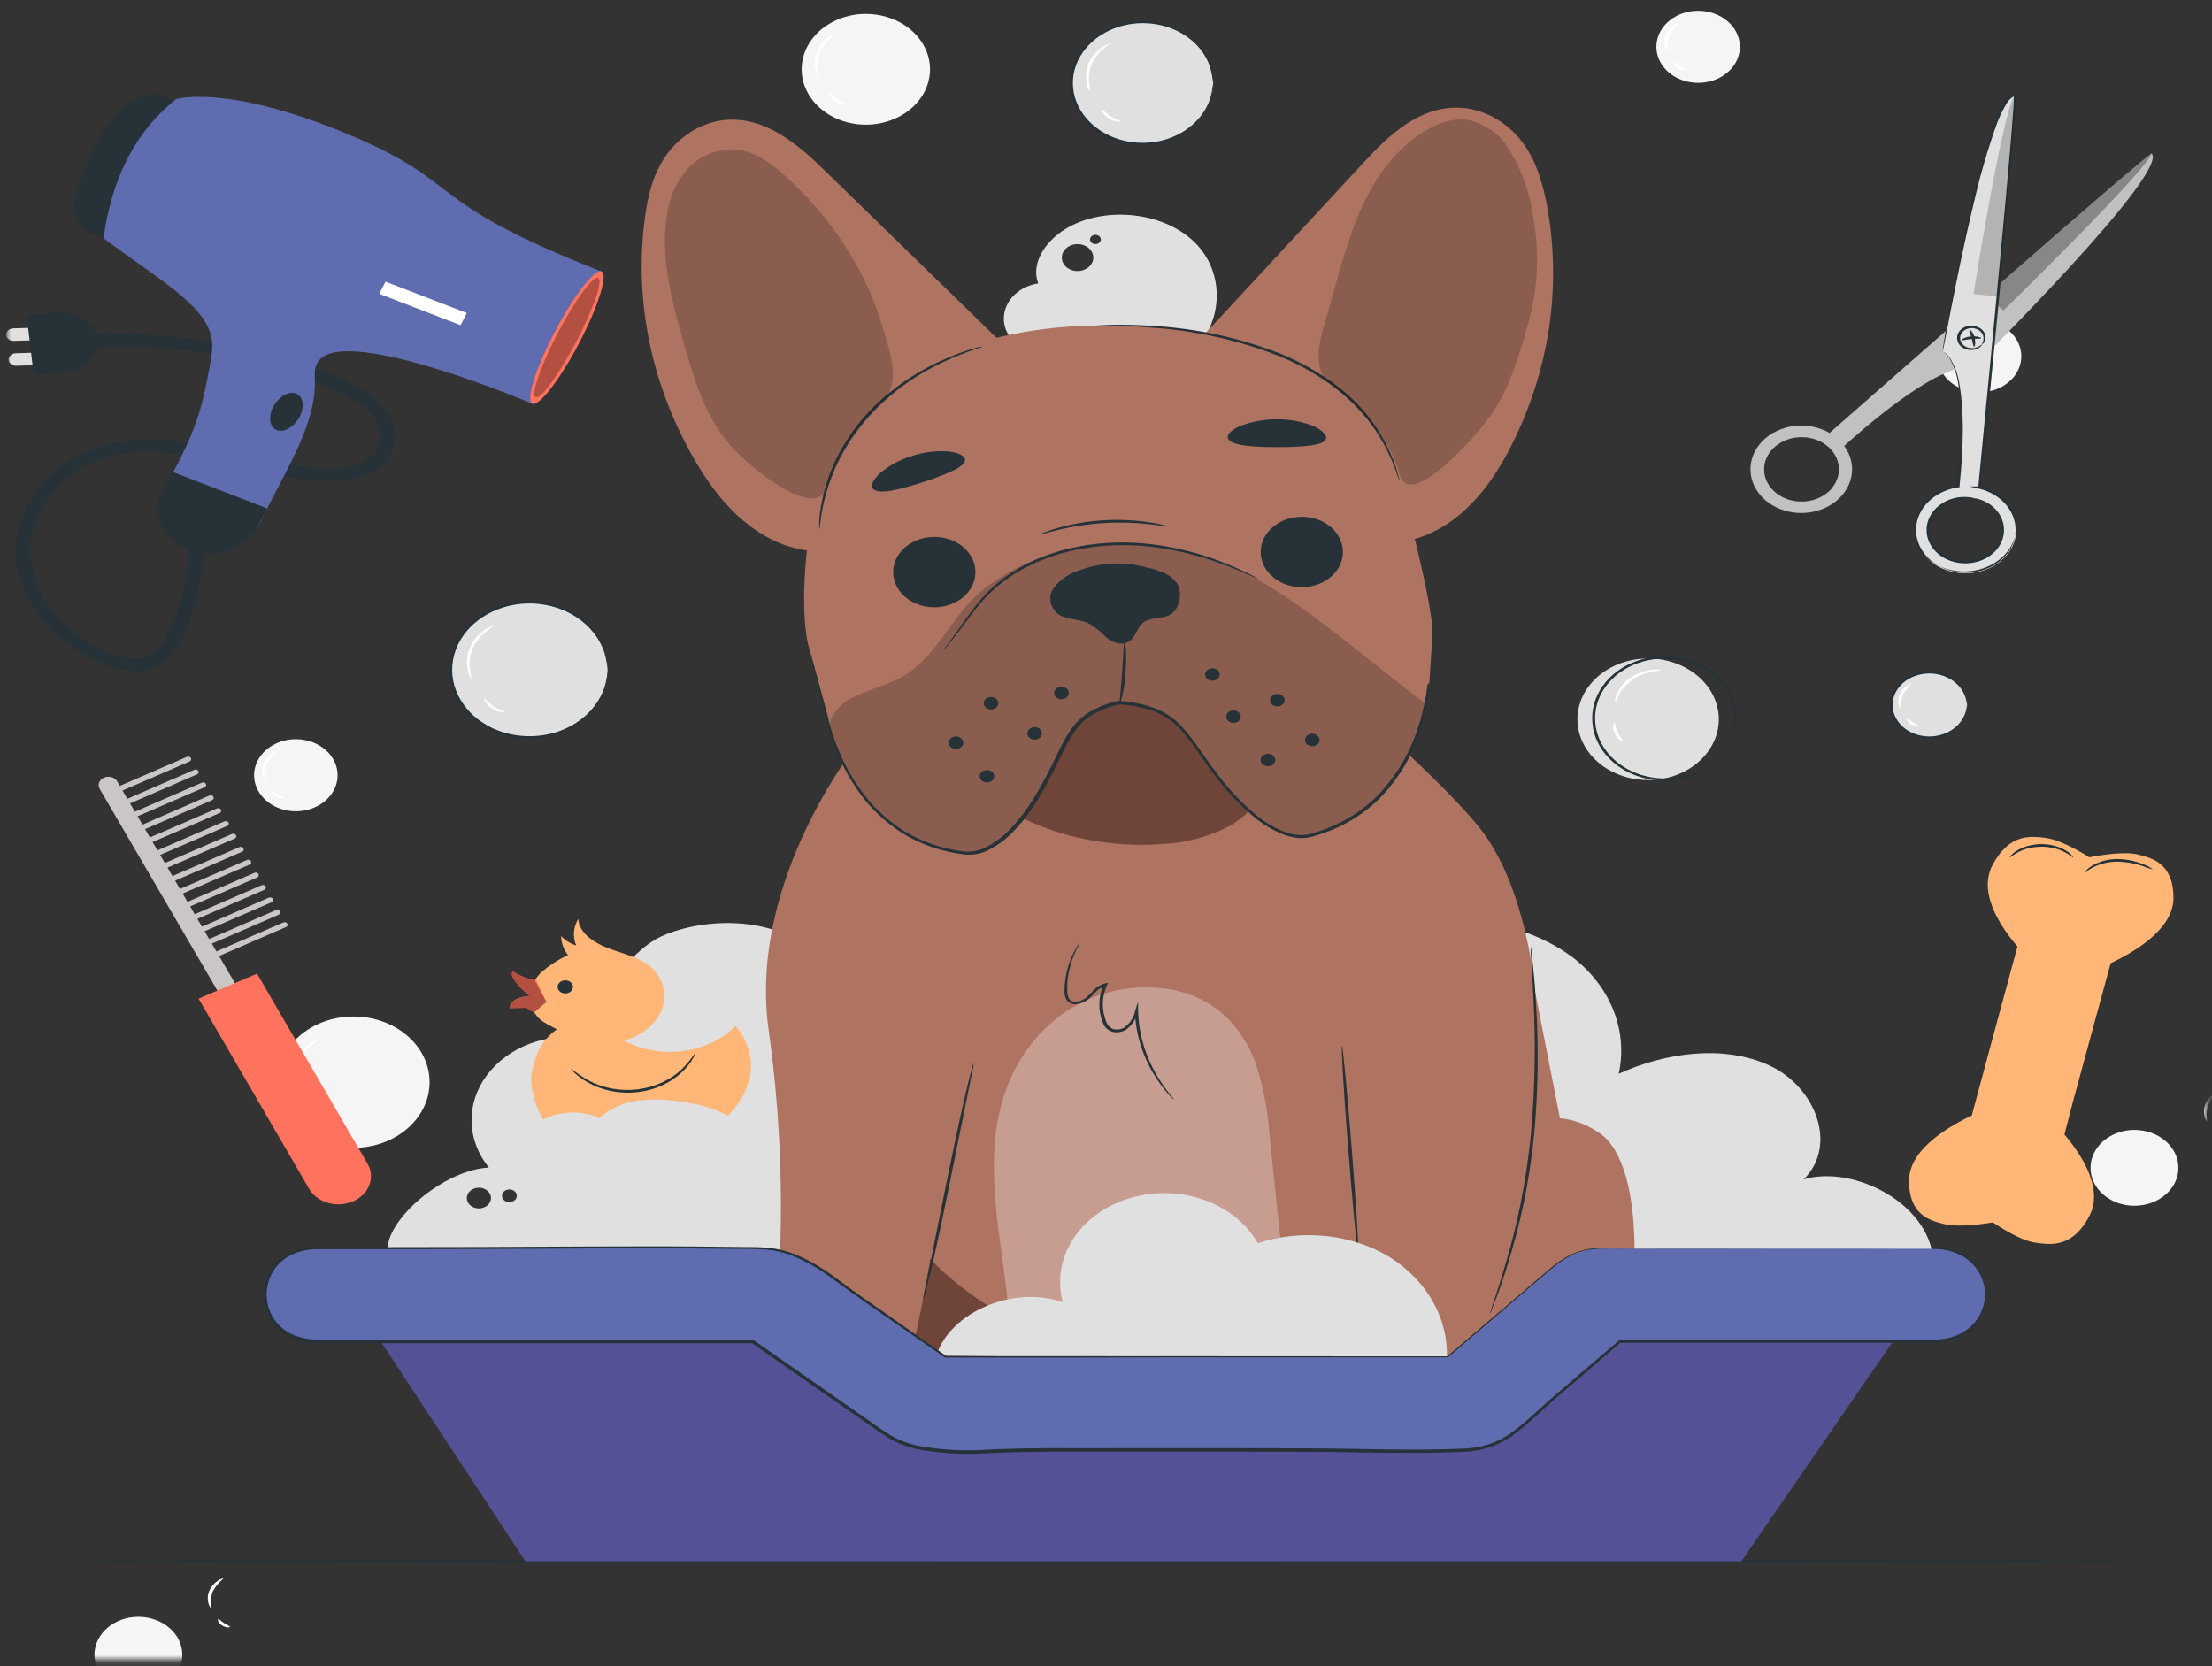 <svg width="304" height="229" viewBox="0 0 304 229" fill="none" xmlns="http://www.w3.org/2000/svg">
<rect x="0" y="0" width="304" height="229" fill="#333333" stroke="none"/>
<mask id="mask0_5_69" style="mask-type:alpha" maskUnits="userSpaceOnUse" x="0" y="0" width="304" height="229">
<rect x="0.845" width="302.378" height="228.104" fill="url(#paint0_linear_5_69)"/>
</mask>
<g mask="url(#mask0_5_69)">
<path d="M277.794 48.964C277.794 49.943 277.458 50.901 276.827 51.715C276.197 52.53 275.3 53.164 274.252 53.539C273.204 53.914 272.05 54.012 270.937 53.821C269.824 53.63 268.801 53.158 267.999 52.466C267.196 51.773 266.65 50.891 266.429 49.93C266.207 48.969 266.321 47.973 266.755 47.068C267.189 46.163 267.925 45.389 268.868 44.845C269.812 44.301 270.921 44.011 272.056 44.011C272.81 44.011 273.556 44.139 274.252 44.388C274.948 44.636 275.581 45.001 276.113 45.461C276.646 45.921 277.069 46.467 277.357 47.068C277.646 47.669 277.794 48.313 277.794 48.964Z" fill="#F5F5F5"/>
<path d="M267.858 49.632C267.805 49.632 267.621 49.434 267.497 49.017C267.343 48.47 267.38 47.897 267.603 47.368C267.818 46.837 268.206 46.37 268.721 46.024C269.125 45.765 269.425 45.697 269.451 45.743C268.804 46.207 268.314 46.813 268.034 47.498C267.753 48.182 267.693 48.92 267.858 49.632Z" fill="white"/>
<path d="M270.305 52.101C270.305 52.207 269.751 52.238 269.249 51.896C268.747 51.554 268.651 51.09 268.765 51.068C268.879 51.045 269.135 51.326 269.531 51.584C269.927 51.843 270.314 51.949 270.305 52.101Z" fill="white"/>
<path d="M46.397 106.545C46.397 107.525 46.061 108.482 45.43 109.297C44.8 110.111 43.904 110.746 42.855 111.121C41.807 111.496 40.653 111.594 39.54 111.403C38.427 111.212 37.405 110.74 36.602 110.047C35.8 109.355 35.253 108.472 35.032 107.511C34.811 106.551 34.924 105.555 35.358 104.65C35.793 103.745 36.528 102.971 37.472 102.427C38.415 101.883 39.525 101.592 40.66 101.592C42.181 101.592 43.641 102.114 44.717 103.043C45.793 103.972 46.397 105.232 46.397 106.545Z" fill="#F5F5F5"/>
<path d="M36.462 107.214C36.409 107.214 36.224 107.016 36.101 106.598C35.948 106.052 35.982 105.48 36.198 104.95C36.419 104.419 36.809 103.953 37.324 103.605C37.72 103.347 38.028 103.279 38.055 103.324C37.449 103.827 36.957 104.422 36.602 105.079C36.408 105.778 36.36 106.501 36.462 107.214Z" fill="white"/>
<path d="M38.899 109.644C38.899 109.751 38.354 109.781 37.852 109.439C37.35 109.098 37.254 108.634 37.368 108.611C37.482 108.589 37.738 108.87 38.134 109.128C38.53 109.386 38.917 109.531 38.899 109.644Z" fill="white"/>
<path d="M239.116 6.431C239.116 7.41 238.78 8.368 238.149 9.182C237.519 9.997 236.623 10.632 235.574 11.007C234.526 11.381 233.372 11.479 232.259 11.288C231.146 11.097 230.124 10.626 229.321 9.933C228.519 9.24 227.972 8.358 227.751 7.397C227.529 6.436 227.643 5.44 228.077 4.535C228.512 3.63 229.247 2.857 230.191 2.312C231.134 1.768 232.244 1.478 233.378 1.478C234.132 1.478 234.878 1.606 235.574 1.855C236.27 2.104 236.903 2.468 237.436 2.928C237.969 3.388 238.391 3.934 238.68 4.535C238.968 5.136 239.116 5.78 239.116 6.431Z" fill="#F5F5F5"/>
<path d="M229.181 7.099C229.128 7.099 228.943 6.902 228.82 6.484C228.667 5.938 228.701 5.365 228.917 4.835C229.138 4.304 229.528 3.838 230.043 3.491C230.439 3.232 230.747 3.164 230.774 3.21C230.167 3.724 229.677 4.332 229.33 5.002C229.138 5.688 229.087 6.398 229.181 7.099Z" fill="white"/>
<path d="M231.618 9.56C231.618 9.667 231.073 9.697 230.571 9.355C230.069 9.013 229.973 8.55 230.087 8.527C230.201 8.504 230.457 8.785 230.853 9.044C231.249 9.302 231.636 9.416 231.618 9.56Z" fill="white"/>
<path d="M127.575 11.28C128.699 7.19 125.769 3.088 121.03 2.118C116.291 1.148 111.539 3.677 110.415 7.768C109.292 11.858 112.222 15.96 116.961 16.93C121.7 17.9 126.452 15.371 127.575 11.28Z" fill="#F5F5F5"/>
<path d="M112.541 10.548C112.488 10.548 112.233 10.229 112.074 9.598C111.863 8.765 111.925 7.897 112.253 7.092C112.581 6.287 113.162 5.576 113.931 5.04C114.521 4.638 114.961 4.509 114.987 4.554C115.014 4.6 114.644 4.82 114.151 5.253C113.496 5.802 112.996 6.475 112.691 7.218C112.386 7.961 112.283 8.755 112.391 9.537C112.475 9.87 112.525 10.208 112.541 10.548Z" fill="white"/>
<path d="M116.298 14.285C116.298 14.384 115.498 14.399 114.75 13.89C114.002 13.381 113.817 12.72 113.94 12.698C114.063 12.675 114.398 13.161 115.031 13.579C115.665 13.997 116.316 14.171 116.298 14.285Z" fill="white"/>
<path d="M56.089 155.013C60.108 151.435 60.005 145.721 55.859 142.252C51.713 138.783 45.094 138.872 41.075 142.45C37.056 146.029 37.159 151.743 41.305 155.212C45.451 158.681 52.07 158.592 56.089 155.013Z" fill="#F5F5F5"/>
<path d="M40.932 149.921C40.648 149.589 40.469 149.199 40.413 148.789C40.186 147.815 40.27 146.805 40.656 145.869C41.041 144.932 41.715 144.104 42.604 143.472C42.947 143.182 43.372 142.975 43.836 142.872C43.836 142.925 43.423 143.168 42.824 143.677C42.037 144.327 41.438 145.128 41.074 146.014C40.71 146.901 40.593 147.849 40.73 148.782C40.824 149.158 40.892 149.538 40.932 149.921Z" fill="white"/>
<path d="M45.403 154.35C45.403 154.449 44.47 154.449 43.643 153.856C42.816 153.264 42.543 152.489 42.657 152.466C42.772 152.443 43.159 153.036 43.933 153.545C44.708 154.054 45.403 154.236 45.403 154.35Z" fill="white"/>
<path d="M299.381 160.503C299.381 161.534 299.027 162.542 298.363 163.399C297.699 164.256 296.756 164.924 295.652 165.318C294.549 165.713 293.334 165.815 292.163 165.614C290.992 165.412 289.916 164.915 289.072 164.185C288.228 163.456 287.654 162.527 287.422 161.515C287.19 160.504 287.311 159.456 287.769 158.504C288.227 157.552 289.003 156.738 289.996 156.167C290.99 155.595 292.158 155.29 293.353 155.292C294.952 155.294 296.486 155.844 297.616 156.821C298.746 157.798 299.381 159.122 299.381 160.503Z" fill="#F5F5F5"/>
<path d="M303.359 154.115C303.306 154.115 303.113 153.909 302.989 153.469C302.832 152.894 302.869 152.291 303.097 151.734C303.325 151.176 303.733 150.687 304.274 150.324C304.688 150.058 305.005 149.982 305.031 150.028C304.342 150.509 303.821 151.146 303.526 151.867C303.231 152.589 303.173 153.367 303.359 154.115Z" fill="white"/>
<path d="M19.02 232.64C22.354 232.64 25.056 230.307 25.056 227.429C25.056 224.551 22.354 222.217 19.02 222.217C15.685 222.217 12.982 224.551 12.982 227.429C12.982 230.307 15.685 232.64 19.02 232.64Z" fill="#F5F5F5"/>
<path d="M29.025 221.04C28.973 221.04 28.779 220.835 28.656 220.394C28.493 219.82 28.528 219.218 28.756 218.66C28.985 218.103 29.396 217.615 29.941 217.257C30.354 216.983 30.671 216.908 30.698 216.953C30.073 217.482 29.566 218.105 29.201 218.791C28.979 219.525 28.92 220.288 29.025 221.04Z" fill="white"/>
<path d="M31.595 223.6C31.595 223.706 31.023 223.737 30.495 223.38C29.967 223.023 29.861 222.536 29.985 222.514C30.108 222.491 30.354 222.795 30.777 223.068C31.199 223.342 31.613 223.486 31.595 223.6Z" fill="white"/>
<path d="M319.336 214.584C319.336 214.68 244.659 214.763 152.57 214.763C60.48 214.763 -14.213 214.68 -14.213 214.584C-14.213 214.488 60.448 214.405 152.57 214.405C244.691 214.405 319.336 214.488 319.336 214.584Z" fill="#263238"/>
<path d="M66.042 -13.61C68.329 -22.035 62.242 -30.459 52.447 -32.425C42.653 -34.392 32.859 -29.157 30.572 -20.732C28.286 -12.307 34.372 -3.883 44.167 -1.917C53.962 0.05 63.755 -5.185 66.042 -13.61Z" fill="#FF725E"/>
<path d="M1.844 46.849L8.021 46.657C8.286 46.657 8.54 46.566 8.728 46.405C8.915 46.244 9.02 46.025 9.02 45.797C9.02 45.569 8.915 45.351 8.728 45.19C8.54 45.029 8.286 44.938 8.021 44.938L1.844 45.131C1.579 45.131 1.325 45.221 1.138 45.382C0.951 45.543 0.845 45.762 0.845 45.99C0.845 46.218 0.951 46.436 1.138 46.597C1.325 46.758 1.579 46.849 1.844 46.849Z" fill="#E0E0E0"/>
<path d="M2.188 50.272L8.365 50.08C8.63 50.08 8.884 49.989 9.071 49.828C9.259 49.667 9.364 49.448 9.364 49.22C9.364 48.992 9.259 48.774 9.071 48.613C8.884 48.452 8.63 48.361 8.365 48.361L2.188 48.554C1.923 48.554 1.669 48.644 1.482 48.805C1.294 48.966 1.189 49.185 1.189 49.413C1.189 49.641 1.294 49.859 1.482 50.02C1.669 50.181 1.923 50.272 2.188 50.272Z" fill="#E0E0E0"/>
<path d="M25.905 73.25C26.042 75.876 25.808 78.507 25.21 81.085C24.707 83.511 23.811 85.864 22.549 88.076C22.084 88.972 21.312 89.726 20.335 90.234C18.937 90.853 17.299 90.481 15.916 90.021C13.693 89.26 11.661 88.137 9.931 86.715C8.199 85.352 6.797 83.708 5.807 81.877C4.817 80.046 4.258 78.065 4.162 76.047C4.138 74.078 4.592 72.127 5.495 70.317C6.398 68.508 7.729 66.88 9.404 65.538C18.474 58.362 31.603 64.514 41.768 65.882C45.707 66.411 50.925 66.321 53.347 63.077C53.933 62.203 54.259 61.218 54.297 60.21C54.334 59.202 54.082 58.201 53.563 57.297C52.384 55.31 50.504 53.695 48.193 52.684C42.582 50.028 36.515 48.155 30.221 47.138C23.898 46.027 17.424 45.698 10.994 46.162C9.723 46.251 9.707 47.969 10.994 47.88C22.94 46.987 34.942 48.924 45.699 53.482C48.145 54.54 50.782 55.901 51.852 58.19C52.731 60.08 52.308 62.225 50.254 63.359C48.384 64.376 45.995 64.507 43.861 64.369C40.983 64.096 38.142 63.59 35.375 62.857C29.629 61.517 23.732 59.977 17.706 60.609C15.263 60.834 12.905 61.509 10.792 62.588C8.679 63.668 6.862 65.126 5.464 66.864C2.802 70.184 1.716 74.254 2.427 78.24C3.262 82.298 5.743 85.971 9.428 88.605C11.539 90.203 14.036 91.377 16.74 92.042C18.049 92.373 19.448 92.323 20.721 91.9C21.993 91.478 23.069 90.706 23.78 89.705C25.498 87.471 26.401 84.584 27.056 82C27.779 79.124 28.075 76.182 27.935 73.243C27.887 72.143 25.889 72.136 25.937 73.243L25.905 73.25Z" fill="#263238"/>
<path d="M14.222 32.738L12.864 32.215C10.467 31.274 10.019 29.267 10.467 26.717C11.593 22.442 13.359 18.53 16.396 15.362C18.394 13.465 20.336 12.344 22.789 13.3L24.147 13.822L14.222 32.738Z" fill="#263238"/>
<path d="M14.222 32.738C15.301 25.177 18.098 18.51 24.195 13.623C24.195 13.623 31.052 11.485 47.665 18.379C64.279 25.273 57.414 27.404 82.65 37.309L73.165 55.489C73.165 55.489 47.713 44.656 43.845 49.543C42.079 51.764 45.508 52.98 39.41 64.665C37.484 68.356 36.565 70.225 35.55 72.164C34.536 74.102 29.813 76.948 26.561 75.504C23.308 74.061 20.967 70.136 22.493 67.332C26.209 60.637 27.424 57.462 28.375 52.65C28.974 49.578 29.413 47.839 29.03 46.217C27.975 41.77 21.654 38.298 14.222 32.738Z" fill="#5F6CAF"/>
<path d="M79.638 47.062C77.016 52.087 74.116 55.86 73.165 55.489C72.214 55.118 73.564 50.753 76.185 45.728C78.806 40.704 81.707 36.931 82.658 37.295C83.609 37.659 82.259 42.038 79.638 47.062Z" fill="#FF725E"/>
<path opacity="0.3" d="M79.23 46.904C76.833 51.44 74.355 54.891 73.636 54.609C72.917 54.327 74.236 50.423 76.601 45.887C78.966 41.35 81.475 37.9 82.195 38.181C82.914 38.463 81.595 42.367 79.23 46.904Z" fill="black"/>
<path d="M41.168 57.29C40.441 58.664 39.043 59.496 38.044 59.111C37.045 58.726 36.821 57.29 37.548 55.915C38.276 54.54 39.674 53.702 40.673 54.087C41.672 54.472 41.895 55.915 41.168 57.29Z" fill="#263238"/>
<path d="M23.7 64.85L36.717 69.875L35.359 72.487C34.975 73.223 34.426 73.886 33.745 74.44C33.062 74.993 32.26 75.425 31.384 75.712C30.507 75.999 29.574 76.134 28.636 76.11C27.699 76.086 26.777 75.904 25.921 75.573C24.195 74.905 22.847 73.675 22.175 72.153C21.502 70.631 21.559 68.941 22.333 67.456L23.7 64.85Z" fill="#263238"/>
<path d="M64.156 43.023L52.987 38.712L52.117 40.38L63.286 44.691L64.156 43.023Z" fill="white"/>
<path d="M4.633 51.543L3.658 43.295L7.965 42.917C8.597 42.858 9.236 42.908 9.845 43.063C10.454 43.218 11.021 43.476 11.513 43.822C12.005 44.167 12.412 44.593 12.712 45.075C13.011 45.557 13.196 46.085 13.255 46.629C13.324 47.172 13.267 47.721 13.086 48.244C12.907 48.767 12.608 49.255 12.207 49.678C11.806 50.101 11.312 50.452 10.752 50.709C10.193 50.967 9.58 51.127 8.948 51.179L4.633 51.543Z" fill="#263238"/>
<path d="M113.625 132.282C106.365 124.773 95.32 126.605 90.826 128.722C86.331 130.839 81.159 138.245 80.5 142.64C77.897 142.255 75.219 142.536 72.802 143.448C70.385 144.36 68.337 145.863 66.914 147.768C65.492 149.673 64.759 151.894 64.808 154.154C64.856 156.414 65.684 158.612 67.187 160.471C59.413 160.822 48.488 171.81 55.517 174.675C57.915 175.649 122.855 175.649 122.855 175.649L113.625 132.282ZM65.817 166.082C65.489 166.082 65.167 165.999 64.894 165.842C64.621 165.686 64.408 165.464 64.282 165.205C64.157 164.945 64.124 164.659 64.188 164.383C64.252 164.108 64.41 163.855 64.643 163.656C64.875 163.457 65.171 163.322 65.493 163.267C65.815 163.212 66.149 163.24 66.453 163.348C66.756 163.455 67.016 163.637 67.198 163.871C67.381 164.105 67.478 164.38 67.478 164.661C67.478 165.038 67.303 165.399 66.992 165.666C66.68 165.932 66.257 166.082 65.817 166.082ZM70.954 164.675C70.848 164.888 70.649 165.057 70.4 165.146C70.15 165.235 69.87 165.237 69.618 165.152C69.369 165.063 69.17 164.893 69.067 164.68C68.963 164.466 68.963 164.226 69.066 164.012C69.169 163.799 69.368 163.629 69.618 163.54C69.867 163.452 70.148 163.452 70.397 163.54C70.521 163.583 70.633 163.647 70.728 163.728C70.822 163.808 70.897 163.904 70.948 164.01C70.999 164.115 71.025 164.229 71.025 164.343C71.024 164.457 70.997 164.57 70.945 164.675H70.954Z" fill="#E0E0E0"/>
<path d="M265.739 173.957C265.739 165.496 254.72 160.038 247.888 162.09C252.606 157.423 249.541 149.394 243.197 146.45C236.852 143.505 228.83 144.684 222.46 147.578C223.105 144.642 222.848 141.613 221.713 138.788C220.579 135.963 218.606 133.438 215.988 131.462C210.705 127.579 202.186 125.118 196.373 128.407C192.906 130.363 185.791 177.869 188.522 178.22C191.253 178.572 204.592 182.791 205.329 182.374C206.065 181.956 265.739 173.957 265.739 173.957Z" fill="#E0E0E0"/>
<path d="M164.468 33.595C160.247 29.104 151.754 28.145 146.309 31.544C143.612 33.236 141.643 36.232 142.688 38.95C141.574 39.121 140.543 39.57 139.727 40.241C138.91 40.912 138.343 41.774 138.097 42.719C137.851 43.664 137.937 44.651 138.344 45.555C138.751 46.459 139.461 47.239 140.384 47.799L162.884 49.213C167.97 45.389 168.689 38.093 164.468 33.595ZM148.09 37.258C147.662 37.258 147.243 37.149 146.887 36.945C146.53 36.742 146.253 36.452 146.089 36.113C145.925 35.775 145.882 35.402 145.965 35.043C146.049 34.683 146.255 34.353 146.558 34.094C146.861 33.834 147.247 33.658 147.667 33.587C148.088 33.515 148.523 33.552 148.919 33.692C149.315 33.832 149.653 34.07 149.891 34.374C150.129 34.679 150.256 35.038 150.256 35.404C150.254 35.895 150.025 36.364 149.619 36.71C149.213 37.056 148.663 37.25 148.09 37.25V37.258ZM150.539 33.551C150.392 33.549 150.248 33.511 150.127 33.44C150.006 33.369 149.912 33.269 149.857 33.152C149.801 33.036 149.788 32.908 149.818 32.785C149.847 32.662 149.919 32.549 150.023 32.46C150.128 32.372 150.261 32.312 150.405 32.288C150.549 32.264 150.699 32.277 150.834 32.325C150.97 32.374 151.086 32.456 151.167 32.56C151.248 32.665 151.292 32.788 151.292 32.913C151.291 32.997 151.27 33.08 151.232 33.157C151.194 33.234 151.138 33.303 151.068 33.362C150.998 33.42 150.915 33.467 150.824 33.498C150.733 33.529 150.636 33.544 150.539 33.544V33.551Z" fill="#E0E0E0"/>
<path d="M126.545 162.785C122.212 165.503 120.072 170.206 119.695 174.792C119.319 179.378 120.552 183.941 121.759 188.417C119.37 187.538 116.451 189.37 116.117 191.582C115.783 193.794 117.495 195.977 119.73 197.083C121.964 198.19 124.635 198.549 127.238 198.71C131.589 198.916 135.95 198.936 140.303 198.768C143.111 198.702 146.159 198.556 148.291 196.981C150.62 195.259 151.117 192.366 151.262 189.729C151.625 183.157 150.784 176.577 148.771 170.228" fill="#6F4439"/>
<path d="M210.988 136.355C210.988 136.355 209.918 122.041 203.368 113.8C198.377 107.507 185.003 95.904 185.003 95.904L118.736 101.031C118.736 101.031 102.469 120.525 105.689 141.937C107.597 155.798 107.835 169.79 106.399 183.692C106.399 183.692 94.987 185.971 99.601 197.955H114.712C114.712 197.955 117.992 198.021 121.973 194.08C125.954 190.139 129.01 164.404 130.175 159.123L127.555 172.638C127.795 173.239 140.012 186.41 160.697 187.516C181.382 188.622 184.19 186.615 184.19 186.615L214.395 153.738L210.988 136.355Z" fill="#AE7461"/>
<path d="M184.062 158.859C184.472 158.976 187.041 165.452 187.178 171.488C187.315 177.524 185.149 191.421 185.62 195.596C186.091 199.772 188.805 201.391 194.087 202.189C199.37 202.988 211.15 202.885 212.375 200.109C213.599 197.333 215.354 193.15 209.935 190.586C204.515 188.022 203.565 183.839 203.839 180.726C204.113 177.612 210.123 160.302 210.885 153.387C211.647 146.472 208.231 138.062 208.231 138.062L192.058 144.23L184.062 158.859Z" fill="#AE7461"/>
<path d="M207.503 155.731C207.503 155.731 213.06 151.094 219.832 155.731C226.604 160.368 224.84 180.989 222.811 184.234L222.135 185.626C222.135 185.626 231.21 184.469 230.799 197.45C230.799 197.45 219.618 202.167 212.614 199.574C205.611 196.981 198.865 192.117 198.865 192.117L196.296 174.155L207.503 155.731Z" fill="#AE7461"/>
<path d="M133.839 145.995C133.806 146.432 133.734 146.865 133.625 147.292C133.437 148.178 133.197 149.365 132.906 150.801C132.298 153.826 131.476 157.892 130.569 162.39C129.661 166.888 128.788 171.012 128.094 173.964C127.752 175.429 127.461 176.631 127.238 177.451C127.143 177.88 127.015 178.304 126.853 178.718C126.885 178.282 126.957 177.849 127.067 177.422C127.255 176.535 127.495 175.349 127.786 173.913C128.394 170.887 129.216 166.822 130.123 162.324C131.031 157.826 131.904 153.702 132.598 150.75C132.94 149.285 133.231 148.083 133.454 147.263C133.543 146.832 133.672 146.409 133.839 145.995Z" fill="#263238"/>
<path d="M184.421 143.754C184.55 143.754 185.141 150.002 185.757 157.716C186.373 165.43 186.767 171.701 186.613 171.708C186.459 171.715 185.894 165.467 185.278 157.745C184.661 150.024 184.302 143.761 184.421 143.754Z" fill="#263238"/>
<path d="M210.363 130.106C210.418 130.276 210.449 130.451 210.457 130.626C210.5 131 210.551 131.491 210.62 132.092C210.688 132.692 210.765 133.557 210.851 134.436C210.936 135.315 210.996 136.406 211.073 137.556C211.471 143.575 211.402 149.61 210.868 155.621C210.526 159.137 210.012 162.478 209.378 165.488C208.745 168.499 208 171.188 207.323 173.429C206.647 175.671 205.996 177.451 205.534 178.682C205.311 179.268 205.123 179.737 204.986 180.096C204.935 180.264 204.861 180.426 204.764 180.579C204.795 180.408 204.841 180.239 204.901 180.074L205.371 178.645C205.782 177.4 206.365 175.598 207.015 173.356C207.666 171.114 208.385 168.441 208.976 165.43C209.567 162.419 210.089 159.093 210.423 155.584C210.952 149.589 211.064 143.571 210.757 137.564C210.705 136.414 210.654 135.366 210.603 134.45C210.551 133.535 210.491 132.758 210.448 132.099C210.406 131.44 210.389 130.993 210.363 130.634C210.351 130.458 210.351 130.282 210.363 130.106Z" fill="#263238"/>
<g opacity="0.3">
<path d="M174.49 156.149C174.274 152.761 173.631 149.404 172.572 146.135C171.373 142.904 169.259 139.82 166.014 137.871C161.039 134.875 154.027 135.11 148.745 137.725C143.462 140.34 139.926 145.014 138.18 150.002C136.433 154.991 136.365 160.258 136.836 165.481C137.307 170.704 138.3 175.817 138.659 181.011L176.579 175.883C175.86 169.32 175.163 162.741 174.49 156.149Z" fill="white"/>
</g>
<path d="M174.122 105.998C174.122 102.394 171.031 99.273 167.486 97.317C163.367 95.099 158.604 93.913 153.736 93.896C150.312 93.86 146.759 94.416 144.105 96.241C142.814 97.18 141.77 98.343 141.041 99.652C140.312 100.961 139.915 102.387 139.875 103.837C139.721 106.731 137.392 109.133 139.019 111.683C145.181 115.023 152.453 116.541 159.721 116.005C163.137 115.846 166.444 114.922 169.31 113.324C172.075 111.624 174.13 108.914 174.122 105.998Z" fill="#6F4439"/>
<path d="M196.433 93.867L196.87 87.194C196.87 87.194 197.281 84.066 192.341 66.082C185.825 42.354 150.389 44.794 150.389 44.794C147.05 44.691 115.56 45.292 111.536 70.777C109.379 84.439 111.296 89.428 111.296 89.428L113.608 98.219C113.608 98.219 116.502 115.507 132.726 117.367C132.726 117.367 137.152 118.305 142.23 110.188C147.178 102.292 146.305 98.468 153.779 96.665C163.137 97.273 162.82 101.845 169.336 109.119C175.851 116.393 180.046 114.921 180.046 114.921C195.722 110.892 196.433 93.867 196.433 93.867Z" fill="#AE7461"/>
<path d="M131.836 82.469C130.948 83.05 129.878 83.393 128.762 83.454C127.646 83.515 126.534 83.291 125.567 82.811C124.6 82.332 123.821 81.617 123.328 80.758C122.836 79.899 122.652 78.934 122.801 77.986C122.95 77.038 123.424 76.148 124.164 75.431C124.903 74.713 125.875 74.2 126.956 73.955C128.037 73.71 129.178 73.745 130.236 74.056C131.294 74.367 132.22 74.939 132.897 75.7C133.347 76.204 133.677 76.779 133.867 77.392C134.057 78.005 134.104 78.644 134.006 79.272C133.907 79.901 133.665 80.507 133.292 81.055C132.92 81.604 132.425 82.084 131.836 82.469Z" fill="#263238"/>
<path d="M182.349 79.7C181.462 80.282 180.393 80.626 179.277 80.688C178.161 80.75 177.049 80.528 176.081 80.049C175.113 79.57 174.332 78.856 173.839 77.997C173.346 77.138 173.161 76.174 173.308 75.226C173.456 74.277 173.929 73.388 174.668 72.669C175.407 71.951 176.378 71.436 177.459 71.191C178.539 70.945 179.681 70.979 180.739 71.289C181.797 71.599 182.724 72.17 183.402 72.931C184.31 73.948 184.708 75.233 184.511 76.501C184.314 77.77 183.536 78.921 182.349 79.7Z" fill="#263238"/>
<g opacity="0.2">
<path d="M196.048 96.834C180.209 84.74 172.666 76.623 158.822 75.209L158.06 75.143C153.864 74.521 149.555 74.763 145.49 75.85C141.426 76.936 137.722 78.836 134.687 81.392C130.509 84.981 128.796 90.351 123.822 93.113C121.63 94.321 117.307 95.31 115.569 96.936C114.781 97.692 114.224 98.603 113.951 99.588C115.029 103.72 119.327 115.814 132.786 117.353C132.786 117.353 137.212 118.29 142.29 110.174C147.238 102.277 146.365 98.453 153.839 96.651C163.197 97.259 162.88 101.83 169.396 109.104C175.911 116.378 180.106 114.906 180.106 114.906C191.622 111.946 195.029 101.896 196.048 96.834Z" fill="black"/>
</g>
<path d="M161.853 80.308C161.352 79.545 160.573 78.943 159.635 78.593H159.584C158.989 78.338 158.359 78.147 157.709 78.022C154.681 77.145 151.38 77.26 148.445 78.344C146.993 78.783 145.744 79.61 144.884 80.703C144.47 81.256 144.286 81.912 144.361 82.566C144.435 83.22 144.764 83.833 145.295 84.307C146.51 85.238 148.428 85.04 149.824 85.772C150.656 86.324 151.416 86.95 152.093 87.64C152.855 88.256 154.01 88.71 154.944 88.292C156.125 87.765 156.151 86.241 157.187 85.516C158.223 84.791 159.661 85.084 160.74 84.52C162.135 83.787 162.529 81.59 161.853 80.308Z" fill="#263238"/>
<path d="M172.974 79.597C172.808 79.543 172.647 79.477 172.495 79.399L171.159 78.806C169.523 78.086 167.843 77.442 166.125 76.879C163.577 76.056 160.929 75.478 158.231 75.158C154.93 74.758 151.573 74.868 148.317 75.48C145.061 76.086 141.99 77.269 139.301 78.952C138.135 79.69 137.062 80.53 136.099 81.458C135.276 82.279 134.515 83.146 133.822 84.051C132.538 85.714 131.562 87.106 130.817 88.029C130.44 88.49 130.141 88.842 129.961 89.069C129.863 89.197 129.744 89.313 129.61 89.413C129.688 89.278 129.78 89.148 129.884 89.025L130.697 87.941C131.399 87.003 132.324 85.597 133.582 83.904C134.269 82.976 135.027 82.088 135.851 81.245C136.819 80.291 137.9 79.427 139.079 78.667C141.808 76.94 144.933 75.727 148.248 75.106C151.556 74.486 154.967 74.385 158.317 74.806C161.039 75.147 163.706 75.759 166.262 76.63C167.965 77.213 169.621 77.891 171.219 78.659C171.793 78.93 172.221 79.165 172.512 79.319C172.679 79.394 172.835 79.488 172.974 79.597Z" fill="#263238"/>
<path d="M113.248 23.345C109.678 19.865 105.252 16.078 99.858 16.473C96.331 16.73 93.266 18.854 91.468 21.462C89.67 24.07 88.993 27.124 88.6 30.135C87.102 41.893 89.709 53.766 96.091 64.257C99.284 69.481 104.088 74.682 110.877 75.656L138 47.445C129.758 39.412 121.508 31.378 113.248 23.345Z" fill="#AE7461"/>
<path d="M187.486 22.253C190.851 18.59 195.046 14.642 200.457 14.796C203.993 14.898 207.178 16.883 209.13 19.418C211.082 21.953 211.947 24.963 212.554 27.952C214.755 39.636 212.864 51.617 207.118 62.382C204.241 67.73 199.746 73.143 193.025 74.411L164.198 47.387C171.961 39.006 179.724 30.628 187.486 22.253Z" fill="#AE7461"/>
<path d="M135.055 47.636C134.592 47.831 134.114 47.999 133.625 48.141C132.325 48.59 131.056 49.101 129.824 49.672C125.747 51.55 122.183 54.15 119.371 57.297C116.559 60.445 114.562 64.069 113.514 67.927C113.183 69.095 112.94 70.279 112.786 71.473C112.747 71.913 112.681 72.35 112.589 72.784C112.567 72.67 112.567 72.554 112.589 72.44C112.589 72.213 112.589 71.883 112.589 71.458C112.684 70.251 112.885 69.051 113.189 67.869C114.166 63.944 116.151 60.254 119 57.067C121.849 53.879 125.49 51.273 129.661 49.438C130.912 48.866 132.211 48.376 133.548 47.973C134.019 47.826 134.404 47.746 134.644 47.68C134.779 47.653 134.916 47.638 135.055 47.636Z" fill="#263238"/>
<path d="M150.389 44.794C150.562 44.752 150.74 44.73 150.92 44.728C151.279 44.728 151.776 44.676 152.469 44.654C154.374 44.607 156.28 44.647 158.18 44.772C164.479 45.115 170.645 46.472 176.356 48.771C179.476 50.085 182.332 51.816 184.815 53.899C186.815 55.622 188.493 57.599 189.789 59.76C190.654 61.217 191.35 62.743 191.87 64.316C192.024 64.844 192.144 65.268 192.246 65.605C192.3 65.753 192.331 65.905 192.341 66.059C192.266 65.918 192.206 65.771 192.161 65.62C192.041 65.298 191.887 64.887 191.707 64.36C191.126 62.818 190.393 61.32 189.515 59.884C188.195 57.768 186.512 55.832 184.524 54.141C182.058 52.096 179.236 50.391 176.159 49.086C170.501 46.816 164.41 45.439 158.18 45.021C155.791 44.83 153.839 44.786 152.503 44.779H150.928C150.749 44.8 150.569 44.805 150.389 44.794Z" fill="#263238"/>
<path d="M196.433 93.867C196.433 93.867 196.433 94.036 196.433 94.358C196.433 94.68 196.365 95.156 196.279 95.779C196.02 97.584 195.578 99.365 194.96 101.105C194.017 103.832 192.531 106.399 190.568 108.694C189.343 110.115 187.877 111.372 186.219 112.423C184.366 113.587 182.297 114.473 180.097 115.045C179.439 115.215 178.741 115.24 178.068 115.118C177.398 115.02 176.747 114.842 176.133 114.591C174.883 114.067 173.729 113.388 172.709 112.576C170.591 110.849 168.723 108.911 167.144 106.804C166.288 105.734 165.509 104.606 164.721 103.478C163.956 102.322 163.098 101.213 162.152 100.16C161.183 99.092 159.918 98.248 158.471 97.706C156.968 97.192 155.378 96.888 153.762 96.805H153.839C152.494 97.111 151.218 97.606 150.063 98.27C147.932 99.559 146.904 101.691 145.92 103.683C144.935 105.676 143.95 107.705 142.803 109.58C141.724 111.451 140.372 113.196 138.779 114.774C137.982 115.527 137.065 116.18 136.057 116.715C135.048 117.289 133.838 117.548 132.632 117.448C129.453 117.086 126.434 116.04 123.856 114.408C121.579 112.92 119.643 111.084 118.146 108.994C116.845 107.187 115.78 105.264 114.969 103.258C114.278 101.592 113.762 99.876 113.428 98.131C112.709 95.332 112.153 93.142 111.767 91.633C111.587 90.9 111.45 90.336 111.348 89.933L111.254 89.494C111.248 89.445 111.248 89.396 111.254 89.347C111.28 89.393 111.297 89.443 111.305 89.494L111.433 89.919C111.553 90.322 111.707 90.878 111.913 91.611L113.676 98.087C114.04 99.809 114.573 101.503 115.269 103.149C116.085 105.13 117.153 107.029 118.454 108.811C119.941 110.863 121.857 112.663 124.105 114.122C126.627 115.696 129.571 116.704 132.666 117.052C133.754 117.101 134.831 116.844 135.731 116.32C136.701 115.798 137.583 115.164 138.351 114.437C139.913 112.875 141.241 111.152 142.307 109.309C143.445 107.441 144.421 105.463 145.397 103.449C145.875 102.415 146.433 101.409 147.067 100.438C147.715 99.43 148.612 98.555 149.695 97.874C150.889 97.175 152.212 96.653 153.608 96.329H153.685C155.351 96.418 156.99 96.735 158.539 97.266C160.047 97.835 161.367 98.713 162.384 99.823C163.341 100.896 164.216 102.022 165.003 103.193C165.791 104.335 166.587 105.441 167.409 106.511C168.965 108.597 170.804 110.517 172.889 112.232C173.878 113.022 174.997 113.683 176.211 114.195C176.791 114.436 177.408 114.609 178.043 114.708C178.646 114.816 179.271 114.801 179.866 114.664C182.016 114.105 184.041 113.244 185.859 112.115C187.49 111.081 188.932 109.847 190.14 108.452C192.104 106.181 193.598 103.639 194.558 100.936C195.193 99.211 195.666 97.445 195.971 95.655C196.073 95.032 196.142 94.556 196.176 94.241C196.21 93.926 196.433 93.867 196.433 93.867Z" fill="#263238"/>
<path d="M154.55 87.897C154.805 89.364 154.845 90.853 154.67 92.329C154.637 93.815 154.384 95.292 153.916 96.724C153.788 96.724 154.053 94.746 154.224 92.329C154.396 89.911 154.421 87.904 154.55 87.897Z" fill="#263238"/>
<path d="M132.375 102.182C132.349 102.35 132.266 102.508 132.135 102.636C132.004 102.763 131.832 102.855 131.64 102.899C131.449 102.943 131.246 102.937 131.058 102.882C130.87 102.827 130.706 102.726 130.585 102.591C130.465 102.456 130.394 102.293 130.382 102.124C130.37 101.955 130.416 101.786 130.516 101.639C130.616 101.492 130.765 101.374 130.944 101.3C131.122 101.226 131.322 101.199 131.519 101.222C131.781 101.253 132.018 101.371 132.178 101.551C132.338 101.731 132.409 101.957 132.375 102.182Z" fill="#263238"/>
<path d="M137.187 96.761C137.161 96.929 137.078 97.087 136.947 97.215C136.816 97.343 136.644 97.434 136.452 97.478C136.26 97.522 136.058 97.516 135.87 97.461C135.682 97.406 135.518 97.305 135.397 97.17C135.277 97.035 135.206 96.873 135.194 96.703C135.181 96.534 135.228 96.365 135.328 96.218C135.428 96.072 135.577 95.954 135.755 95.879C135.934 95.805 136.134 95.778 136.331 95.801C136.461 95.815 136.586 95.852 136.7 95.908C136.813 95.964 136.913 96.039 136.992 96.128C137.072 96.217 137.13 96.319 137.164 96.428C137.197 96.536 137.205 96.649 137.187 96.761Z" fill="#263238"/>
<path d="M143.188 100.907C143.161 101.075 143.076 101.232 142.945 101.359C142.813 101.485 142.641 101.576 142.449 101.619C142.257 101.661 142.055 101.654 141.868 101.599C141.681 101.544 141.517 101.442 141.398 101.307C141.278 101.172 141.208 101.009 141.196 100.84C141.185 100.671 141.232 100.503 141.332 100.356C141.432 100.21 141.58 100.093 141.758 100.018C141.936 99.944 142.136 99.917 142.332 99.94C142.595 99.973 142.832 100.093 142.992 100.273C143.152 100.454 143.223 100.682 143.188 100.907Z" fill="#263238"/>
<path d="M146.87 95.362C146.844 95.53 146.761 95.688 146.63 95.816C146.499 95.943 146.327 96.035 146.135 96.079C145.944 96.123 145.741 96.117 145.553 96.062C145.365 96.007 145.201 95.906 145.08 95.771C144.96 95.636 144.889 95.473 144.877 95.304C144.864 95.135 144.911 94.966 145.011 94.819C145.111 94.672 145.26 94.554 145.438 94.48C145.617 94.406 145.817 94.379 146.014 94.402C146.144 94.416 146.269 94.453 146.383 94.509C146.497 94.565 146.596 94.64 146.676 94.729C146.755 94.818 146.813 94.92 146.847 95.029C146.88 95.137 146.888 95.25 146.87 95.362Z" fill="#263238"/>
<path d="M136.63 106.797C136.605 106.965 136.521 107.123 136.39 107.251C136.26 107.378 136.087 107.47 135.896 107.514C135.704 107.558 135.501 107.552 135.313 107.497C135.126 107.442 134.961 107.341 134.841 107.206C134.72 107.071 134.649 106.908 134.637 106.739C134.625 106.57 134.672 106.401 134.772 106.254C134.872 106.107 135.02 105.989 135.199 105.915C135.377 105.841 135.577 105.814 135.774 105.837C135.904 105.851 136.03 105.888 136.143 105.944C136.257 106 136.356 106.075 136.436 106.164C136.516 106.253 136.574 106.355 136.607 106.464C136.64 106.572 136.648 106.685 136.63 106.797Z" fill="#263238"/>
<path d="M179.353 101.581C179.326 101.749 179.357 101.92 179.444 102.073C179.531 102.226 179.669 102.353 179.84 102.439C180.012 102.524 180.209 102.564 180.407 102.554C180.605 102.543 180.795 102.483 180.953 102.38C181.111 102.276 181.229 102.136 181.293 101.975C181.357 101.814 181.364 101.641 181.313 101.477C181.262 101.313 181.154 101.165 181.005 101.054C180.856 100.942 180.671 100.87 180.474 100.848C180.344 100.833 180.212 100.84 180.085 100.868C179.958 100.897 179.839 100.946 179.735 101.015C179.631 101.083 179.543 101.168 179.478 101.265C179.412 101.362 179.37 101.47 179.353 101.581Z" fill="#263238"/>
<path d="M174.55 96.116C174.532 96.227 174.539 96.34 174.573 96.449C174.606 96.558 174.664 96.659 174.744 96.749C174.823 96.838 174.923 96.913 175.037 96.969C175.15 97.025 175.276 97.061 175.406 97.076C175.602 97.099 175.803 97.072 175.981 96.997C176.16 96.923 176.308 96.805 176.408 96.659C176.508 96.512 176.555 96.343 176.543 96.174C176.53 96.004 176.46 95.842 176.339 95.707C176.219 95.572 176.054 95.47 175.866 95.415C175.679 95.361 175.476 95.355 175.284 95.399C175.092 95.442 174.92 95.534 174.789 95.662C174.659 95.79 174.575 95.948 174.55 96.116Z" fill="#263238"/>
<path d="M168.531 98.38C168.504 98.548 168.535 98.719 168.622 98.872C168.709 99.025 168.847 99.152 169.018 99.237C169.19 99.323 169.387 99.363 169.585 99.352C169.783 99.342 169.973 99.281 170.131 99.178C170.289 99.075 170.407 98.934 170.471 98.774C170.535 98.613 170.542 98.44 170.491 98.276C170.44 98.112 170.332 97.964 170.183 97.852C170.034 97.74 169.849 97.669 169.652 97.647C169.39 97.618 169.125 97.678 168.915 97.816C168.705 97.953 168.567 98.156 168.531 98.38Z" fill="#263238"/>
<path d="M165.628 92.578C165.601 92.746 165.633 92.917 165.72 93.07C165.807 93.223 165.945 93.35 166.116 93.436C166.287 93.521 166.485 93.561 166.683 93.551C166.881 93.54 167.071 93.48 167.229 93.376C167.386 93.273 167.505 93.133 167.569 92.972C167.633 92.811 167.64 92.638 167.588 92.474C167.537 92.31 167.43 92.162 167.281 92.051C167.132 91.939 166.947 91.867 166.75 91.845C166.488 91.818 166.225 91.879 166.015 92.016C165.805 92.153 165.667 92.355 165.628 92.578Z" fill="#263238"/>
<path d="M173.266 104.343C173.248 104.454 173.255 104.567 173.289 104.675C173.322 104.784 173.38 104.886 173.46 104.975C173.539 105.064 173.639 105.139 173.753 105.195C173.866 105.251 173.992 105.288 174.122 105.302C174.318 105.325 174.519 105.298 174.697 105.224C174.875 105.15 175.024 105.032 175.124 104.885C175.224 104.738 175.271 104.57 175.259 104.4C175.246 104.231 175.176 104.068 175.055 103.933C174.935 103.798 174.77 103.697 174.582 103.642C174.394 103.587 174.192 103.581 174 103.625C173.808 103.669 173.636 103.761 173.505 103.888C173.375 104.016 173.291 104.174 173.266 104.343Z" fill="#263238"/>
<path d="M132.632 63.181C132.632 63.715 131.964 64.213 130.92 64.712C129.597 65.312 128.226 65.834 126.819 66.272C123.599 67.312 120.723 68.037 119.969 67.173C119.627 66.741 119.969 65.964 120.868 65.1C122.09 64.038 123.573 63.222 125.209 62.712C126.837 62.148 128.597 61.922 130.346 62.052C131.767 62.206 132.606 62.668 132.632 63.181Z" fill="#263238"/>
<path d="M182.221 60.346C182.024 60.851 181.168 61.078 179.978 61.247C178.489 61.401 176.99 61.47 175.491 61.452C172.067 61.452 169.07 61.239 168.745 60.206C168.599 59.701 169.233 59.071 170.457 58.544C172.042 57.926 173.767 57.616 175.508 57.635C177.272 57.608 179.018 57.939 180.603 58.602C181.818 59.188 182.409 59.87 182.221 60.346Z" fill="#263238"/>
<path d="M160.389 72.316C160.389 72.381 159.404 72.198 157.82 72.037C155.776 71.816 153.711 71.766 151.656 71.891C149.603 72.022 147.57 72.324 145.586 72.792C144.053 73.151 143.129 73.444 143.103 73.385C143.289 73.264 143.497 73.17 143.719 73.107C144.298 72.888 144.89 72.695 145.492 72.528C147.484 71.982 149.544 71.641 151.63 71.51C153.715 71.381 155.811 71.467 157.872 71.766C158.495 71.854 159.113 71.971 159.721 72.118C159.954 72.155 160.179 72.222 160.389 72.316Z" fill="#263238"/>
<g opacity="0.2">
<path d="M113.531 67.026C112.324 71.62 102.855 64.397 99.772 60.492C96.69 56.588 95.329 51.907 94.019 47.306C92.307 41.292 90.594 35.073 91.767 28.992C92.091 26.902 93.024 24.914 94.481 23.213C95.22 22.371 96.18 21.691 97.284 21.226C98.388 20.761 99.604 20.526 100.834 20.539C103.599 20.685 105.894 22.363 107.803 24.077C114.388 29.984 119.065 37.254 121.373 45.175C122.23 48.229 123.753 52.148 121.664 54.698C121.664 54.742 115.44 59.76 113.531 67.026Z" fill="black"/>
</g>
<g opacity="0.2">
<path d="M192.341 65.18C193.548 69.773 201.074 61.965 204.147 58.067C207.221 54.17 208.591 49.482 209.901 44.881C211.613 38.867 211.613 33.959 210.363 27.85C209.76 25.13 208.665 22.508 207.118 20.077C205.962 18.224 203 16.283 200.551 16.415C197.794 16.561 195.115 18.239 193.205 19.945C186.647 25.806 184.832 34.846 182.546 42.728C181.69 45.782 180.166 49.702 182.264 52.251C182.264 52.288 190.431 57.913 192.341 65.18Z" fill="black"/>
</g>
<path d="M161.382 151.182C161.382 151.182 161.296 151.131 161.168 150.999C161.039 150.867 160.851 150.691 160.62 150.435C159.969 149.698 159.383 148.922 158.865 148.112C157.054 145.293 156.062 142.142 155.971 138.926L156.382 138.97C156.21 139.951 155.64 140.848 154.772 141.505C154.513 141.668 154.216 141.781 153.902 141.836C153.587 141.892 153.262 141.889 152.949 141.827C152.635 141.736 152.351 141.583 152.119 141.381C151.887 141.179 151.714 140.932 151.613 140.662C150.886 138.92 150.914 137.012 151.69 135.285L151.938 135.527C151.433 135.653 150.984 135.909 150.654 136.26C150.277 136.604 149.978 136.992 149.558 137.337C149.152 137.665 148.649 137.893 148.103 137.996C147.821 138.047 147.528 138.025 147.262 137.93C146.996 137.836 146.77 137.675 146.613 137.468C146.379 137.083 146.272 136.65 146.305 136.216C146.305 135.82 146.305 135.439 146.365 135.073C146.429 134.4 146.553 133.731 146.733 133.073C146.99 132.14 147.366 131.233 147.855 130.37C148.026 130.07 148.171 129.843 148.274 129.696C148.377 129.55 148.445 129.469 148.454 129.476C148.462 129.484 148.291 129.806 147.983 130.421C147.557 131.294 147.228 132.199 146.998 133.124C146.837 133.774 146.731 134.432 146.682 135.095C146.682 135.452 146.682 135.825 146.682 136.216C146.657 136.591 146.749 136.965 146.947 137.3C147.064 137.453 147.235 137.571 147.434 137.637C147.634 137.703 147.853 137.713 148.06 137.666C148.538 137.572 148.977 137.367 149.327 137.073C149.687 136.78 150.004 136.377 150.38 136.018C150.763 135.601 151.291 135.298 151.887 135.154L152.281 135.073L152.135 135.395C151.394 137.043 151.373 138.864 152.075 140.523C152.148 140.739 152.28 140.937 152.46 141.1C152.641 141.263 152.864 141.387 153.111 141.461C153.362 141.509 153.622 141.51 153.873 141.465C154.124 141.419 154.361 141.328 154.567 141.197C155.345 140.586 155.858 139.767 156.022 138.875L156.408 137.666V138.919C156.487 142.086 157.412 145.196 159.113 148.01C159.603 148.822 160.152 149.608 160.757 150.361C160.985 150.624 161.193 150.898 161.382 151.182Z" fill="#263238"/>
<path d="M191.065 172.821C188.457 171.232 185.429 170.221 182.252 169.879C179.075 169.538 175.849 169.877 172.863 170.865C171.326 168.161 168.679 166.036 165.427 164.895C162.176 163.754 158.547 163.677 155.233 164.678C151.919 165.68 149.152 167.69 147.46 170.325C145.767 172.961 145.268 176.037 146.057 178.967C139.284 176.623 130.586 180.301 128.668 186.33L198.822 187.062C199.009 184.324 198.397 181.59 197.044 179.104C195.69 176.619 193.635 174.46 191.065 172.821Z" fill="#E0E0E0"/>
<path d="M48.172 178.052L111.185 178.286L129.267 186.652C133.771 186.974 203.942 186.652 203.942 186.652L213.993 178.052H264.507L239.318 214.584H72.213L48.172 178.052Z" fill="#545197"/>
<path d="M265.577 171.627H224.969C223.188 171.627 221.373 171.532 219.601 171.627C215.885 171.832 214.01 173.693 211.63 175.73L198.976 186.557H130.029L117.923 178.11C113.822 175.246 110.089 171.737 104.558 171.627C89.858 171.342 75.106 171.627 60.406 171.627H43.728C34.071 171.627 34.054 184.469 43.728 184.469H103.403C109.481 188.732 115.543 193.018 121.682 197.215C126.93 200.812 135.877 199.413 142.23 199.413H178.471C186.219 199.413 194.13 199.808 201.878 199.413C206.93 199.157 210.337 195.018 213.676 192.161L222.649 184.484H265.585C275.234 184.469 275.251 171.627 265.577 171.627Z" fill="#5F6CAF"/>
<path d="M265.577 171.627H265.868C266.154 171.628 266.44 171.645 266.724 171.679C267.855 171.781 268.936 172.129 269.866 172.689C271.379 173.641 272.403 175.055 272.726 176.638C272.959 177.635 272.944 178.664 272.683 179.656C272.407 180.799 271.77 181.856 270.842 182.711C269.782 183.667 268.371 184.282 266.844 184.454C266.034 184.538 265.219 184.57 264.404 184.549H261.835H250.482H222.623L222.726 184.513L213.351 192.571C211.758 193.977 210.234 195.501 208.419 196.878C206.628 198.358 204.311 199.283 201.835 199.508C196.887 199.757 191.767 199.699 186.502 199.611C181.236 199.523 175.825 199.523 170.234 199.523H153.24C147.401 199.559 141.459 199.406 135.38 199.757C132.294 199.941 129.192 199.751 126.168 199.193C124.625 198.871 123.171 198.294 121.887 197.494C120.628 196.673 119.438 195.809 118.214 194.966L103.3 184.571L103.437 184.615H43.754C42.409 184.633 41.082 184.353 39.901 183.802C38.74 183.224 37.798 182.372 37.187 181.348C36.59 180.334 36.273 179.217 36.259 178.081C36.246 176.946 36.537 175.823 37.11 174.799C37.676 173.779 38.566 172.916 39.678 172.309C40.812 171.733 42.102 171.422 43.42 171.408H51.023C61.102 171.408 70.988 171.376 80.68 171.312C85.526 171.312 90.312 171.268 95.038 171.312L102.084 171.386C103.248 171.386 104.404 171.386 105.586 171.495C106.767 171.614 107.921 171.88 109.01 172.287C111.098 173.131 113.031 174.231 114.747 175.554C116.459 176.821 118.171 178.059 119.926 179.26L130.123 186.425L130.003 186.381L198.95 186.417L198.839 186.461C202.868 183.018 206.698 179.749 210.328 176.653L213.008 174.367C213.87 173.606 214.849 172.951 215.919 172.418C216.974 171.919 218.142 171.619 219.344 171.539C220.517 171.459 221.664 171.481 222.769 171.495C231.784 171.561 239.541 171.495 245.885 171.554L260.44 171.591H245.885C239.549 171.591 231.792 171.642 222.769 171.591C220.543 171.591 218.111 171.444 216.022 172.492C213.933 173.539 212.34 175.195 210.5 176.704L199.036 186.527L198.993 186.571H198.924H129.978H129.909H129.849L119.575 179.436C117.863 178.242 116.151 176.99 114.387 175.73C112.698 174.435 110.801 173.354 108.754 172.521C107.711 172.133 106.61 171.874 105.483 171.752C104.361 171.664 103.18 171.679 102.058 171.649L95.012 171.583C90.295 171.583 85.509 171.583 80.663 171.583C70.988 171.657 61.082 171.708 51.005 171.686H43.42C42.178 171.7 40.963 171.99 39.892 172.528C38.838 173.095 37.992 173.905 37.452 174.865C36.91 175.835 36.634 176.899 36.646 177.974C36.657 179.05 36.957 180.109 37.521 181.07C38.098 182.034 38.991 182.833 40.089 183.37C41.206 183.876 42.456 184.128 43.719 184.103H103.445L103.505 184.147L118.411 194.541C119.635 195.384 120.834 196.263 122.067 197.069C123.308 197.839 124.713 198.397 126.202 198.71C129.184 199.26 132.242 199.448 135.286 199.266C141.356 198.922 147.341 199.076 153.163 199.039H170.286C175.842 199.039 181.262 199.039 186.553 199.142C191.844 199.244 196.921 199.303 201.853 199.061C204.255 198.848 206.505 197.951 208.239 196.512C210.037 195.179 211.553 193.64 213.162 192.227L222.58 184.169L222.623 184.132H222.691H250.551H261.904H264.472C265.278 184.161 266.086 184.134 266.887 184.051C268.376 183.892 269.755 183.297 270.791 182.366C271.705 181.531 272.336 180.497 272.614 179.378C272.872 178.4 272.892 177.388 272.674 176.404C272.366 174.845 271.37 173.447 269.892 172.499C268.972 171.939 267.904 171.584 266.784 171.466C266.5 171.427 266.214 171.403 265.928 171.393C265.819 171.48 265.702 171.559 265.577 171.627Z" fill="#263238"/>
<path d="M73.112 147.219C73.565 144.897 74.439 142.977 76.536 141.454C74.764 140.545 73.24 139.952 72.949 137.498C72.863 136.826 72.937 136.145 73.167 135.498C73.396 134.851 73.776 134.251 74.285 133.732C75.386 132.748 76.66 131.915 78.06 131.264C77.459 130.493 77.135 129.589 77.127 128.663C77.662 129.243 78.373 129.687 79.182 129.945C78.934 129.35 78.832 128.717 78.884 128.087C78.935 127.457 79.139 126.842 79.481 126.282C79.533 128.136 81.502 129.513 83.471 130.275C85.44 131.037 87.649 131.484 89.242 132.729C90.15 133.484 90.795 134.44 91.106 135.49C91.418 136.54 91.383 137.643 91.005 138.677C90.596 139.703 89.906 140.631 88.993 141.383C88.081 142.134 86.971 142.689 85.757 142.999C88.167 144.301 91.045 144.817 93.863 144.451C96.68 144.085 99.25 142.862 101.1 141.007C102.771 142.968 103.492 145.406 103.112 147.812C102.557 150.466 100.944 152.874 98.548 154.625H75.115C73.719 152.596 72.658 149.534 73.112 147.219Z" fill="#FFB677"/>
<path d="M75.115 137.681C74.918 137.49 73.694 134.751 73.694 134.751C72.532 134.556 71.441 134.13 70.509 133.505C70.509 133.505 69.927 133.769 70.826 134.97C71.366 135.68 72.027 136.317 72.786 136.86C72.786 136.86 70.029 136.985 70.029 138.611L72.298 138.509L73.36 139.175L75.115 137.681Z" fill="#FF725E"/>
<path opacity="0.3" d="M75.115 137.681C74.918 137.49 73.505 134.751 73.505 134.751C72.406 134.558 71.378 134.141 70.509 133.535C70.509 133.535 69.927 133.798 70.826 135C71.366 135.709 72.027 136.346 72.786 136.89C72.786 136.89 70.029 137.014 70.029 138.641L72.298 138.538L73.36 139.205L75.115 137.681Z" fill="black"/>
<path d="M76.639 135.681C76.649 135.859 76.721 136.031 76.846 136.174C76.971 136.317 77.142 136.425 77.338 136.485C77.535 136.545 77.748 136.553 77.95 136.509C78.152 136.465 78.334 136.371 78.474 136.238C78.613 136.106 78.703 135.94 78.733 135.764C78.763 135.587 78.73 135.407 78.64 135.246C78.55 135.085 78.406 134.951 78.227 134.86C78.047 134.769 77.84 134.726 77.632 134.736C77.354 134.749 77.094 134.856 76.907 135.033C76.721 135.21 76.625 135.443 76.639 135.681Z" fill="#263238"/>
<path d="M78.445 146.852C79.186 147.431 79.972 147.965 80.8 148.449C82.846 149.568 85.295 150.015 87.696 149.71C90.097 149.404 92.288 148.366 93.865 146.787C94.497 146.121 95.069 145.416 95.577 144.677C95.523 144.909 95.43 145.133 95.303 145.343C94.987 145.925 94.584 146.469 94.105 146.962C92.528 148.65 90.263 149.765 87.765 150.083C85.266 150.401 82.72 149.899 80.637 148.677C80.006 148.321 79.431 147.897 78.925 147.417C78.734 147.25 78.572 147.06 78.445 146.852Z" fill="#263238"/>
<path d="M71.459 157.196C71.849 156.312 72.455 155.508 73.236 154.84C74.018 154.172 74.957 153.654 75.991 153.322C77.025 152.989 78.13 152.849 79.233 152.91C80.335 152.972 81.409 153.234 82.384 153.68C83.825 152.319 85.792 151.45 87.923 151.233C90.039 151.019 92.182 151.118 94.259 151.526C96.391 151.811 98.431 152.469 100.252 153.46C101.155 153.966 101.909 154.642 102.457 155.438C103.005 156.233 103.331 157.125 103.411 158.046" fill="#E0E0E0"/>
<path d="M72.723 101.338C78.681 101.338 83.511 97.183 83.511 92.059C83.511 86.934 78.681 82.779 72.723 82.779C66.765 82.779 61.935 86.934 61.935 92.059C61.935 97.183 66.765 101.338 72.723 101.338Z" fill="#E0E0E0"/>
<path d="M83.511 92.059C83.438 91.302 83.299 90.55 83.095 89.811C82.48 87.803 81.095 86.033 79.163 84.787C77.748 83.864 76.085 83.263 74.328 83.039C72.571 82.814 70.777 82.973 69.111 83.501C67.146 84.123 65.437 85.227 64.196 86.677C62.862 88.236 62.142 90.122 62.142 92.059C62.142 93.995 62.862 95.881 64.196 97.441C64.819 98.184 65.574 98.838 66.434 99.379C67.247 99.908 68.15 100.328 69.111 100.623C70.9 101.185 72.831 101.325 74.704 101.028C76.333 100.776 77.869 100.197 79.188 99.338C81.116 98.089 82.501 96.32 83.119 94.313C83.324 93.572 83.463 92.818 83.535 92.059C83.554 92.258 83.554 92.458 83.535 92.657C83.536 92.887 83.514 93.117 83.471 93.344C83.436 93.671 83.369 93.996 83.271 94.313C82.779 96.056 81.716 97.641 80.207 98.879C78.698 100.117 76.808 100.956 74.76 101.297C72.834 101.611 70.844 101.476 68.999 100.905C66.954 100.269 65.174 99.125 63.885 97.619C62.495 96.001 61.744 94.043 61.743 92.031C61.754 90.021 62.504 88.065 63.885 86.443C65.178 84.942 66.957 83.801 68.999 83.164C70.844 82.594 72.834 82.458 74.76 82.773C76.812 83.115 78.706 83.961 80.213 85.207C81.72 86.453 82.776 88.047 83.255 89.797C83.353 90.115 83.42 90.439 83.455 90.766C83.5 91.005 83.522 91.246 83.519 91.488C83.534 91.678 83.531 91.869 83.511 92.059Z" fill="#263238"/>
<path d="M64.812 93.303C64.531 92.958 64.356 92.559 64.3 92.141C64.058 91.135 64.14 90.091 64.537 89.122C64.934 88.153 65.632 87.296 66.554 86.642C66.907 86.348 67.337 86.131 67.808 86.01C67.808 86.065 67.377 86.306 66.753 86.828C65.932 87.494 65.307 88.32 64.93 89.235C64.554 90.151 64.436 91.13 64.588 92.093C64.7 92.842 64.883 93.282 64.812 93.303Z" fill="white"/>
<path d="M69.422 97.853C69.089 97.892 68.749 97.866 68.429 97.775C68.109 97.685 67.818 97.533 67.576 97.331C66.681 96.74 66.434 95.956 66.538 95.956C66.641 95.956 67.033 96.561 67.832 97.083C68.631 97.606 69.438 97.75 69.422 97.853Z" fill="white"/>
<path d="M156.989 19.833C162.369 19.833 166.73 16.082 166.73 11.454C166.73 6.827 162.369 3.075 156.989 3.075C151.609 3.075 147.248 6.827 147.248 11.454C147.248 16.082 151.609 19.833 156.989 19.833Z" fill="#E0E0E0"/>
<path d="M166.73 11.44C166.652 10.747 166.524 10.058 166.346 9.378C166.013 8.26 165.409 7.214 164.576 6.308C163.742 5.403 162.697 4.658 161.507 4.122C160.318 3.587 159.011 3.272 157.671 3.198C156.331 3.124 154.988 3.293 153.728 3.694C151.956 4.252 150.415 5.25 149.301 6.56C148.097 7.965 147.448 9.664 147.448 11.409C147.448 13.155 148.097 14.854 149.301 16.259C150.415 17.569 151.956 18.567 153.728 19.125C155.335 19.632 157.071 19.76 158.755 19.496C160.221 19.268 161.604 18.745 162.79 17.97C164.533 16.846 165.785 15.251 166.346 13.441C166.522 12.772 166.65 12.095 166.73 11.413C166.749 11.591 166.749 11.771 166.73 11.949C166.732 12.165 166.713 12.381 166.674 12.595C166.64 12.892 166.581 13.186 166.498 13.475C166.054 15.05 165.094 16.483 163.731 17.603C162.368 18.722 160.661 19.482 158.811 19.792C157.066 20.077 155.263 19.953 153.593 19.434C152.706 19.17 151.871 18.792 151.115 18.314C150.301 17.813 149.588 17.2 149.006 16.499C147.747 15.035 147.066 13.262 147.064 11.44C147.074 9.622 147.754 7.854 149.006 6.388C150.172 5.026 151.782 3.992 153.633 3.419C155.304 2.902 157.106 2.781 158.851 3.069C160.7 3.378 162.407 4.136 163.769 5.255C165.132 6.373 166.093 7.804 166.538 9.378C166.621 9.668 166.679 9.962 166.714 10.258C166.756 10.486 166.774 10.716 166.77 10.945C166.773 11.111 166.76 11.277 166.73 11.44Z" fill="#263238"/>
<path d="M149.853 12.575C149.582 12.269 149.413 11.905 149.365 11.523C149.147 10.606 149.224 9.655 149.589 8.774C149.946 7.897 150.577 7.122 151.411 6.533C152.05 6.086 152.53 5.935 152.554 5.976C152.578 6.017 152.162 6.251 151.611 6.718C150.896 7.33 150.35 8.073 150.013 8.89C149.678 9.715 149.569 10.594 149.693 11.461C149.77 11.829 149.824 12.201 149.853 12.575Z" fill="white"/>
<path d="M154 16.685C154 16.781 153.129 16.774 152.322 16.224C151.515 15.675 151.291 14.96 151.395 14.939C151.499 14.918 151.867 15.475 152.578 15.943C153.289 16.41 154.024 16.582 154 16.685Z" fill="white"/>
<path d="M270.343 96.891C270.343 97.777 270.037 98.644 269.464 99.38C268.892 100.117 268.078 100.692 267.126 101.031C266.174 101.37 265.127 101.459 264.116 101.286C263.105 101.113 262.177 100.686 261.448 100.06C260.72 99.433 260.223 98.634 260.022 97.765C259.821 96.896 259.924 95.995 260.319 95.176C260.713 94.357 261.381 93.657 262.238 93.164C263.094 92.672 264.102 92.409 265.132 92.409C266.514 92.409 267.839 92.881 268.816 93.722C269.794 94.562 270.343 95.702 270.343 96.891Z" fill="#E0E0E0"/>
<path d="M270.342 96.891C270.294 96.891 270.342 96.492 270.103 95.811C269.789 94.857 269.118 94.018 268.193 93.426C267.515 92.991 266.721 92.708 265.883 92.605C265.045 92.502 264.191 92.581 263.398 92.835C262.466 93.126 261.656 93.65 261.073 94.341C260.445 95.08 260.106 95.972 260.106 96.887C260.106 97.803 260.445 98.695 261.073 99.434C261.655 100.126 262.465 100.653 263.398 100.946C264.192 101.197 265.046 101.274 265.884 101.17C266.721 101.066 267.515 100.783 268.193 100.348C269.119 99.757 269.791 98.918 270.103 97.963C270.318 97.275 270.294 96.884 270.342 96.891C270.39 96.897 270.342 96.987 270.342 97.179C270.346 97.455 270.309 97.73 270.231 97.997C269.971 99.012 269.307 99.917 268.353 100.554C267.557 101.082 266.605 101.407 265.605 101.493C264.605 101.58 263.598 101.423 262.696 101.042C261.794 100.66 261.035 100.069 260.504 99.335C259.973 98.602 259.691 97.755 259.691 96.891C259.691 96.026 259.973 95.179 260.504 94.446C261.035 93.712 261.794 93.121 262.696 92.74C263.598 92.358 264.605 92.202 265.605 92.288C266.605 92.374 267.557 92.699 268.353 93.227C269.305 93.863 269.969 94.765 270.231 95.777C270.309 96.047 270.347 96.324 270.342 96.602C270.362 96.697 270.362 96.795 270.342 96.891Z" fill="#263238"/>
<path d="M261.313 97.489C261.265 97.489 261.097 97.31 260.993 96.939C260.854 96.442 260.885 95.922 261.081 95.44C261.276 94.957 261.632 94.534 262.104 94.224C262.464 93.99 262.735 93.928 262.759 93.969C262.229 94.432 261.794 94.969 261.473 95.557C261.295 96.189 261.24 96.842 261.313 97.489Z" fill="white"/>
<path d="M263.534 99.688C263.534 99.784 263.031 99.812 262.575 99.509C262.12 99.207 262.032 98.781 262.144 98.753C262.256 98.726 262.471 98.994 262.831 99.228C263.191 99.461 263.55 99.585 263.534 99.688Z" fill="white"/>
<path d="M228.653 107.005C233.884 105.984 237.163 101.509 235.977 97.01C234.79 92.51 229.588 89.69 224.356 90.71C219.125 91.731 215.846 96.206 217.032 100.705C218.219 105.205 223.422 108.025 228.653 107.005Z" fill="#E0E0E0"/>
<path d="M237.092 103.145C237.436 102.527 237.738 101.891 237.995 101.241C238.63 99.435 238.534 97.496 237.723 95.743C237.183 94.544 236.32 93.472 235.206 92.615C233.929 91.633 232.37 90.962 230.691 90.67C228.837 90.35 226.914 90.505 225.161 91.117C223.275 91.774 221.684 92.934 220.62 94.425C219.556 95.917 219.075 97.662 219.248 99.406C219.402 101.029 220.111 102.577 221.285 103.853C222.347 105.009 223.749 105.899 225.345 106.431C226.737 106.896 228.238 107.073 229.724 106.946C231.9 106.774 233.944 105.975 235.526 104.678C236.096 104.188 236.63 103.667 237.124 103.118C237.028 103.279 236.921 103.435 236.804 103.585C236.671 103.771 236.521 103.948 236.357 104.115C236.148 104.358 235.918 104.588 235.669 104.802C234.091 106.167 232.014 107.022 229.788 107.221C228.133 107.376 226.46 107.169 224.923 106.619C223.386 106.068 222.036 105.193 220.998 104.073C220.393 103.432 219.906 102.716 219.551 101.949C219.165 101.155 218.93 100.313 218.856 99.454C218.669 97.635 219.169 95.813 220.28 94.257C221.391 92.701 223.055 91.494 225.025 90.814C225.949 90.483 226.928 90.281 227.926 90.216C228.883 90.138 229.848 90.189 230.787 90.368C232.53 90.681 234.142 91.393 235.454 92.43C236.849 93.525 237.848 94.944 238.33 96.515C238.812 98.087 238.757 99.745 238.171 101.29C238.068 101.575 237.94 101.853 237.787 102.121C237.691 102.321 237.576 102.514 237.443 102.699C237.343 102.857 237.225 103.006 237.092 103.145Z" fill="#263238"/>
<path d="M221.988 96.499C221.946 96.115 222.024 95.728 222.212 95.379C222.584 94.501 223.227 93.728 224.072 93.142C224.917 92.556 225.931 92.179 227.007 92.052C227.443 91.967 227.897 91.981 228.325 92.093C227.908 92.188 227.483 92.259 227.055 92.306C226.062 92.493 225.134 92.877 224.345 93.427C223.555 93.977 222.926 94.678 222.508 95.475C222.156 96.087 222.052 96.506 221.988 96.499Z" fill="white"/>
<path d="M223.036 101.881C222.98 101.963 222.236 101.558 221.885 100.726C221.745 100.492 221.672 100.233 221.672 99.97C221.672 99.707 221.745 99.448 221.885 99.214C222.005 99.214 221.957 99.901 222.284 100.589C222.612 101.276 223.107 101.798 223.036 101.881Z" fill="white"/>
<path d="M32.449 135.406L30.052 136.444L13.702 108.428C13.622 108.292 13.574 108.144 13.562 107.993C13.549 107.841 13.57 107.689 13.626 107.544C13.682 107.4 13.77 107.267 13.886 107.152C14.002 107.037 14.143 106.943 14.301 106.875C14.459 106.806 14.631 106.765 14.807 106.754C14.984 106.743 15.161 106.762 15.329 106.81C15.496 106.858 15.652 106.934 15.785 107.033C15.919 107.133 16.028 107.254 16.107 107.39L32.449 135.406Z" fill="#CAC6C6"/>
<path d="M16.531 108.779L26.048 104.655C26.145 104.613 26.22 104.539 26.254 104.45C26.289 104.361 26.281 104.264 26.232 104.18C26.183 104.096 26.098 104.033 25.994 104.003C25.891 103.973 25.778 103.98 25.68 104.022L16.155 108.146C16.059 108.189 15.986 108.263 15.953 108.352C15.92 108.441 15.929 108.538 15.979 108.62C16.029 108.703 16.115 108.766 16.218 108.794C16.322 108.823 16.434 108.815 16.531 108.772V108.779Z" fill="#CAC6C6"/>
<path d="M17.561 110.552L27.079 106.428C27.176 106.386 27.25 106.312 27.285 106.224C27.319 106.135 27.311 106.038 27.263 105.954C27.214 105.87 27.128 105.806 27.025 105.776C26.922 105.747 26.809 105.754 26.711 105.796L17.194 109.92C17.096 109.962 17.022 110.035 16.988 110.124C16.953 110.213 16.961 110.31 17.01 110.394C17.059 110.478 17.144 110.541 17.248 110.571C17.351 110.601 17.464 110.594 17.561 110.552Z" fill="#CAC6C6"/>
<path d="M18.592 112.325L28.11 108.201C28.207 108.159 28.281 108.086 28.316 107.997C28.35 107.908 28.342 107.811 28.293 107.727C28.245 107.643 28.159 107.579 28.056 107.55C27.952 107.52 27.84 107.527 27.742 107.569L18.225 111.693C18.176 111.714 18.133 111.742 18.098 111.777C18.063 111.813 18.036 111.853 18.018 111.897C18.002 111.941 17.995 111.988 17.998 112.034C18.002 112.08 18.017 112.126 18.041 112.167C18.065 112.209 18.098 112.246 18.139 112.276C18.18 112.307 18.227 112.33 18.279 112.344C18.33 112.359 18.384 112.365 18.438 112.362C18.491 112.358 18.544 112.346 18.592 112.325Z" fill="#CAC6C6"/>
<path d="M19.623 114.092L29.148 109.968C29.246 109.926 29.32 109.852 29.355 109.763C29.389 109.674 29.381 109.577 29.332 109.493C29.284 109.41 29.198 109.346 29.095 109.316C28.991 109.287 28.878 109.293 28.781 109.335L19.295 113.466C19.202 113.51 19.132 113.583 19.1 113.67C19.068 113.757 19.077 113.851 19.125 113.933C19.173 114.015 19.256 114.077 19.357 114.106C19.457 114.136 19.567 114.131 19.663 114.092H19.623Z" fill="#CAC6C6"/>
<path d="M20.654 115.865L30.179 111.741C30.277 111.699 30.351 111.626 30.385 111.537C30.42 111.448 30.412 111.351 30.363 111.267C30.314 111.183 30.229 111.119 30.125 111.09C30.022 111.06 29.909 111.067 29.812 111.109L20.286 115.233C20.189 115.275 20.115 115.348 20.08 115.437C20.046 115.526 20.054 115.623 20.102 115.707C20.151 115.791 20.237 115.855 20.34 115.884C20.444 115.914 20.556 115.907 20.654 115.865Z" fill="#CAC6C6"/>
<path d="M21.693 117.638L31.218 113.514C31.316 113.473 31.39 113.399 31.424 113.31C31.459 113.221 31.451 113.124 31.402 113.04C31.353 112.956 31.268 112.893 31.164 112.863C31.061 112.833 30.948 112.84 30.851 112.882L21.325 117.006C21.228 117.048 21.154 117.122 21.119 117.211C21.085 117.299 21.093 117.397 21.142 117.48C21.19 117.564 21.276 117.628 21.379 117.658C21.483 117.687 21.595 117.68 21.693 117.638Z" fill="#CAC6C6"/>
<path d="M22.716 119.377L32.241 115.253C32.339 115.211 32.413 115.138 32.447 115.049C32.482 114.96 32.474 114.863 32.425 114.779C32.376 114.695 32.291 114.632 32.187 114.602C32.084 114.572 31.971 114.579 31.873 114.621L22.348 118.745C22.255 118.788 22.184 118.862 22.152 118.949C22.121 119.036 22.13 119.13 22.178 119.212C22.226 119.293 22.309 119.356 22.409 119.385C22.51 119.415 22.62 119.41 22.716 119.371V119.377Z" fill="#CAC6C6"/>
<path d="M23.747 121.178L33.272 117.054C33.37 117.012 33.444 116.939 33.478 116.85C33.513 116.761 33.505 116.664 33.456 116.58C33.407 116.496 33.322 116.432 33.218 116.403C33.115 116.373 33.002 116.38 32.904 116.422L23.379 120.546C23.331 120.567 23.288 120.595 23.252 120.631C23.217 120.666 23.19 120.706 23.173 120.75C23.156 120.794 23.149 120.841 23.153 120.887C23.157 120.934 23.171 120.979 23.195 121.02C23.219 121.062 23.253 121.099 23.294 121.129C23.334 121.16 23.382 121.183 23.433 121.197C23.484 121.212 23.538 121.218 23.592 121.215C23.646 121.211 23.698 121.199 23.747 121.178Z" fill="#CAC6C6"/>
<path d="M24.777 122.952L34.303 118.828C34.4 118.786 34.474 118.712 34.509 118.623C34.543 118.534 34.535 118.437 34.487 118.353C34.438 118.269 34.352 118.206 34.249 118.176C34.145 118.146 34.033 118.153 33.935 118.195L24.41 122.319C24.312 122.361 24.238 122.435 24.204 122.524C24.169 122.613 24.177 122.71 24.226 122.794C24.275 122.877 24.36 122.941 24.464 122.971C24.567 123 24.68 122.994 24.777 122.952Z" fill="#CAC6C6"/>
<path d="M25.816 124.718L35.334 120.594C35.431 120.552 35.505 120.479 35.54 120.39C35.574 120.301 35.566 120.204 35.517 120.12C35.469 120.036 35.383 119.972 35.28 119.942C35.176 119.913 35.064 119.92 34.966 119.962L25.449 124.086C25.355 124.129 25.285 124.202 25.253 124.289C25.221 124.376 25.23 124.471 25.278 124.552C25.326 124.634 25.409 124.696 25.51 124.726C25.61 124.756 25.72 124.75 25.816 124.711V124.718Z" fill="#CAC6C6"/>
<path d="M26.807 126.423L36.325 122.299C36.422 122.257 36.496 122.183 36.531 122.094C36.565 122.005 36.557 121.908 36.508 121.824C36.46 121.74 36.374 121.677 36.271 121.647C36.167 121.617 36.054 121.624 35.957 121.666L26.439 125.79C26.342 125.832 26.268 125.906 26.233 125.995C26.199 126.084 26.207 126.181 26.256 126.265C26.305 126.348 26.39 126.412 26.493 126.442C26.597 126.471 26.71 126.465 26.807 126.423Z" fill="#CAC6C6"/>
<path d="M27.798 128.127L37.324 124.003C37.421 123.961 37.495 123.888 37.53 123.799C37.564 123.71 37.556 123.613 37.507 123.529C37.459 123.445 37.373 123.381 37.27 123.352C37.166 123.322 37.053 123.329 36.956 123.371L27.43 127.495C27.333 127.537 27.259 127.61 27.224 127.699C27.19 127.788 27.198 127.885 27.247 127.969C27.295 128.053 27.381 128.117 27.484 128.146C27.588 128.176 27.701 128.169 27.798 128.127Z" fill="#CAC6C6"/>
<path d="M28.789 129.832L38.314 125.708C38.412 125.666 38.486 125.592 38.52 125.503C38.555 125.414 38.547 125.317 38.498 125.234C38.449 125.15 38.364 125.086 38.26 125.056C38.157 125.027 38.044 125.034 37.947 125.075L28.421 129.199C28.324 129.241 28.25 129.315 28.215 129.404C28.181 129.493 28.189 129.59 28.238 129.674C28.286 129.758 28.372 129.821 28.475 129.851C28.578 129.881 28.691 129.874 28.789 129.832Z" fill="#CAC6C6"/>
<path d="M29.78 131.536L39.305 127.412C39.403 127.371 39.477 127.297 39.511 127.208C39.546 127.119 39.538 127.022 39.489 126.938C39.44 126.854 39.355 126.791 39.251 126.761C39.148 126.731 39.035 126.738 38.938 126.78L29.412 130.904C29.315 130.946 29.241 131.02 29.206 131.109C29.172 131.197 29.18 131.295 29.228 131.378C29.277 131.462 29.363 131.526 29.466 131.556C29.57 131.585 29.682 131.578 29.78 131.536Z" fill="#CAC6C6"/>
<path d="M48.527 165.106C47.997 165.337 47.419 165.475 46.827 165.512C46.235 165.55 45.64 165.486 45.077 165.324C44.513 165.162 43.993 164.906 43.545 164.57C43.098 164.234 42.732 163.825 42.47 163.367L27.287 137.248L35.326 133.812L50.509 159.931C51.043 160.843 51.134 161.901 50.763 162.871C50.391 163.841 49.587 164.645 48.527 165.106Z" fill="#FF725E"/>
<path d="M287.126 167.163C289.388 162.963 285.232 157.726 283.722 155.918L284.913 151.326L290.067 132.39C292.336 131.304 298.681 128.08 298.705 123.455C298.729 118.829 296.012 117.956 293.759 117.427C291.505 116.897 287.142 117.832 287.142 117.832C287.142 117.832 283.618 115.53 281.317 115.193C279.015 114.856 276.162 114.567 273.861 118.843C271.56 123.118 275.755 128.287 277.265 130.094L273.477 144.061L270.992 153.306C268.731 154.392 262.386 157.616 262.362 162.241C262.338 166.867 265.055 167.74 267.308 168.262C269.562 168.785 273.885 168.001 273.885 168.001C273.885 168.001 277.369 170.441 279.678 170.785C281.988 171.129 284.841 171.445 287.126 167.163Z" fill="#FFB677"/>
<path d="M276.186 117.853C276.413 117.468 276.758 117.145 277.185 116.918C277.621 116.645 278.103 116.431 278.615 116.286C279.248 116.109 279.908 116.016 280.573 116.011C281.235 116.02 281.892 116.113 282.523 116.286C283.034 116.436 283.516 116.652 283.953 116.925C284.379 117.15 284.723 117.474 284.944 117.86C284.888 117.901 284.529 117.53 283.794 117.138C283.359 116.909 282.891 116.728 282.403 116.602C281.808 116.454 281.193 116.375 280.573 116.368C279.952 116.376 279.334 116.452 278.735 116.595C278.247 116.722 277.78 116.902 277.345 117.131C276.61 117.523 276.25 117.894 276.186 117.853Z" fill="#263238"/>
<path d="M295.884 119.502C295.404 119.381 294.936 119.224 294.486 119.035C293.39 118.654 292.223 118.447 291.042 118.423C289.863 118.414 288.703 118.68 287.686 119.193C286.886 119.599 286.543 119.984 286.495 119.942C286.447 119.901 286.751 119.468 287.526 118.98C288.561 118.372 289.788 118.053 291.042 118.066C292.278 118.086 293.494 118.337 294.606 118.801C295.083 118.958 295.518 119.196 295.884 119.502Z" fill="#263238"/>
<path d="M295.709 21.097C295.437 20.795 251.438 59.506 251.438 59.506C250.004 58.68 248.265 58.34 246.556 58.552C244.848 58.764 243.291 59.512 242.186 60.653C241.082 61.794 240.507 63.246 240.574 64.73C240.64 66.213 241.343 67.623 242.547 68.687C243.751 69.751 245.37 70.394 247.093 70.492C248.815 70.59 250.519 70.135 251.875 69.217C253.231 68.298 254.143 66.98 254.436 65.517C254.729 64.053 254.381 62.549 253.46 61.293C254.954 59.918 266.374 49.608 271.16 50.515C271.176 50.529 298.13 23.805 295.709 21.097ZM251.758 67.108C251.161 67.816 250.332 68.356 249.378 68.66C248.424 68.964 247.386 69.018 246.397 68.814C245.407 68.611 244.51 68.16 243.818 67.518C243.126 66.876 242.671 66.073 242.511 65.208C242.35 64.344 242.49 63.458 242.915 62.663C243.339 61.867 244.028 61.198 244.895 60.739C245.761 60.281 246.766 60.053 247.783 60.086C248.8 60.118 249.783 60.409 250.607 60.922C251.155 61.263 251.619 61.694 251.973 62.19C252.327 62.686 252.563 63.237 252.668 63.812C252.774 64.387 252.746 64.974 252.587 65.539C252.428 66.105 252.141 66.638 251.742 67.108H251.758Z" fill="#C1C1C1"/>
<path opacity="0.3" d="M272.879 40.707L275.364 42.652C275.364 42.652 294.91 23.565 295.709 21.097C295.484 21.216 295.279 21.362 295.102 21.53L293.304 23.015L288.509 27.139L272.879 40.707Z" fill="black"/>
<path d="M267.013 48.288C270.913 50.832 269.322 64.991 269.091 66.847C267.383 67.066 265.831 67.821 264.733 68.967C263.635 70.113 263.07 71.568 263.145 73.051C263.221 74.534 263.932 75.941 265.143 77C266.353 78.059 267.976 78.694 269.699 78.784C271.422 78.874 273.123 78.412 274.473 77.488C275.824 76.563 276.728 75.24 277.012 73.776C277.296 72.311 276.939 70.808 276.01 69.557C275.082 68.305 273.647 67.393 271.984 66.998C271.984 66.998 277.298 13.055 276.85 13.076C272.918 13.275 267.013 48.288 267.013 48.288ZM271.312 68.483C272.303 68.684 273.201 69.133 273.895 69.774C274.588 70.415 275.045 71.218 275.208 72.082C275.371 72.946 275.232 73.832 274.81 74.628C274.387 75.425 273.7 76.095 272.834 76.556C271.968 77.016 270.963 77.245 269.946 77.214C268.929 77.183 267.946 76.893 267.12 76.382C266.294 75.87 265.663 75.159 265.307 74.339C264.951 73.519 264.886 72.627 265.119 71.775C265.274 71.209 265.557 70.675 265.953 70.203C266.348 69.731 266.847 69.331 267.423 69.025C267.998 68.719 268.637 68.514 269.305 68.421C269.972 68.328 270.654 68.349 271.312 68.483Z" fill="#E0E0E0"/>
<path d="M271.312 68.483C271.312 68.524 270.865 68.414 270.058 68.441C268.92 68.48 267.829 68.843 266.957 69.472C266.321 69.933 265.828 70.524 265.524 71.19C265.22 71.856 265.114 72.577 265.215 73.287C265.33 74.123 265.734 74.911 266.374 75.548C267.053 76.238 267.971 76.722 268.994 76.93C270.016 77.138 271.089 77.058 272.055 76.703C272.96 76.382 273.732 75.833 274.269 75.129C274.729 74.533 275.009 73.847 275.083 73.134C275.157 72.421 275.023 71.703 274.692 71.046C274.245 70.146 273.46 69.401 272.463 68.929C271.752 68.599 271.304 68.524 271.312 68.483C271.424 68.483 271.535 68.499 271.64 68.531C271.951 68.587 272.252 68.679 272.535 68.806C273.6 69.256 274.448 70.012 274.932 70.943C275.348 71.723 275.5 72.588 275.372 73.438C275.244 74.289 274.84 75.092 274.207 75.755C273.575 76.418 272.738 76.915 271.793 77.189C270.848 77.462 269.832 77.502 268.862 77.304C267.891 77.105 267.006 76.676 266.305 76.065C265.605 75.454 265.118 74.687 264.9 73.85C264.682 73.012 264.743 72.139 265.074 71.33C265.405 70.521 265.994 69.808 266.773 69.273C267.7 68.625 268.863 68.28 270.058 68.297C270.375 68.294 270.692 68.327 271.001 68.393C271.224 68.441 271.32 68.469 271.312 68.483Z" fill="#263238"/>
<path d="M267.013 48.288C267.013 48.288 267.013 48.165 267.013 47.917L267.181 46.831C267.349 45.862 267.597 44.453 267.908 42.652C268.571 39.03 269.546 33.785 271.105 27.352C271.896 23.836 272.899 20.358 274.109 16.932C274.454 15.987 274.886 15.067 275.404 14.183C275.543 13.954 275.703 13.736 275.883 13.53C276.065 13.296 276.316 13.108 276.611 12.987C276.611 12.987 276.698 12.987 276.738 12.952H276.81C276.85 12.952 276.81 12.952 276.906 12.952C277.002 12.952 277.01 13.069 277.042 13.083C277.045 13.097 277.045 13.11 277.042 13.124V13.674V14.444C276.914 16.506 276.738 18.609 276.563 20.767C275.827 29.421 274.964 38.92 273.973 48.893C273.366 55.176 272.767 61.265 272.207 67.039V67.19H272.024L272.072 66.847C273.054 67.084 273.967 67.498 274.751 68.061C275.535 68.624 276.171 69.322 276.619 70.112C277.264 71.537 277.272 73.118 276.642 74.548C276.012 75.978 274.788 77.157 273.207 77.857C271.625 78.557 269.799 78.728 268.079 78.337C266.36 77.946 264.87 77.021 263.897 75.741C263.139 74.54 262.868 73.156 263.127 71.808C263.386 70.46 264.16 69.224 265.327 68.297C266.378 67.466 267.695 66.924 269.107 66.743L268.987 66.853C269.674 60.935 269.69 56.138 269.147 52.901C268.989 51.656 268.59 50.443 267.964 49.313C267.72 48.935 267.41 48.592 267.045 48.295L267.341 48.508C267.612 48.739 267.846 49.001 268.036 49.285C268.699 50.41 269.126 51.627 269.299 52.88C269.89 56.131 269.922 60.942 269.299 66.874V66.97H269.195C267.841 67.152 266.581 67.676 265.575 68.476C264.451 69.352 263.698 70.525 263.433 71.809C263.169 73.094 263.408 74.418 264.114 75.572C264.82 76.727 265.952 77.647 267.332 78.189C268.712 78.73 270.262 78.861 271.738 78.561C273.215 78.262 274.533 77.549 275.487 76.535C276.441 75.521 276.976 74.262 277.008 72.958C277.04 71.654 276.566 70.377 275.663 69.329C274.759 68.282 273.476 67.522 272.016 67.17L270.681 66.853H272.064L271.872 67.012C272.423 61.245 273.015 55.155 273.622 48.873C274.581 38.899 275.484 29.4 276.243 20.753C276.427 18.595 276.611 16.485 276.738 14.437L276.778 13.674V13.172L276.938 13.131C276.938 13.406 276.938 13.213 276.938 13.268H276.818H276.738C276.288 13.528 275.933 13.893 275.716 14.32C275.2 15.194 274.767 16.102 274.421 17.035C273.203 20.451 272.187 23.917 271.376 27.421C269.826 33.834 268.803 39.071 268.092 42.687C267.748 44.487 267.477 45.89 267.293 46.852C267.197 47.319 267.133 47.684 267.077 47.938C267.021 48.192 267.013 48.288 267.013 48.288Z" fill="#263238"/>
<path opacity="0.2" d="M274.549 40.762L271.224 40.405C271.224 40.405 275.22 15.207 276.898 13.069C276.941 13.297 276.941 13.529 276.898 13.756L276.77 15.894L276.291 21.695L274.549 40.762Z" fill="black"/>
<path d="M272.383 47.347C272.174 47.592 271.884 47.777 271.552 47.88C271.219 47.983 270.858 47.999 270.515 47.925C270.173 47.851 269.863 47.691 269.626 47.466C269.389 47.24 269.235 46.959 269.185 46.658C269.134 46.358 269.188 46.05 269.341 45.776C269.493 45.502 269.737 45.273 270.042 45.118C270.346 44.964 270.697 44.891 271.05 44.908C271.403 44.925 271.742 45.032 272.024 45.216C272.397 45.459 272.644 45.819 272.712 46.218C272.779 46.617 272.661 47.022 272.383 47.347Z" fill="#E0E0E0"/>
<path d="M272.383 47.347C272.383 47.347 272.439 47.216 272.519 46.989C272.631 46.681 272.631 46.35 272.519 46.041C272.43 45.824 272.281 45.628 272.084 45.471C271.888 45.314 271.651 45.201 271.392 45.14C271.08 45.067 270.749 45.078 270.444 45.17C270.139 45.262 269.873 45.431 269.682 45.656C269.492 45.882 269.387 46.152 269.38 46.431C269.372 46.709 269.464 46.983 269.642 47.216C269.787 47.411 269.987 47.571 270.223 47.681C270.459 47.792 270.724 47.849 270.992 47.849C271.37 47.855 271.741 47.757 272.047 47.567C272.263 47.436 272.367 47.333 272.399 47.347C272.431 47.361 272.359 47.491 272.151 47.677C271.84 47.934 271.431 48.085 271 48.103C270.676 48.12 270.352 48.066 270.058 47.946C269.765 47.825 269.511 47.643 269.322 47.416C269.09 47.129 268.965 46.789 268.965 46.44C268.965 46.09 269.09 45.75 269.322 45.464C269.562 45.181 269.897 44.969 270.282 44.857C270.667 44.745 271.082 44.738 271.472 44.838C271.793 44.909 272.086 45.051 272.323 45.25C272.56 45.449 272.732 45.698 272.822 45.972C272.935 46.33 272.892 46.711 272.703 47.044C272.527 47.278 272.399 47.361 272.383 47.347Z" fill="#263238"/>
<path d="M272.271 46.488C272.271 46.584 271.64 46.522 270.928 46.591C270.217 46.659 269.642 46.831 269.586 46.742C269.53 46.653 270.073 46.316 270.881 46.24C271.688 46.164 272.311 46.398 272.271 46.488Z" fill="#263238"/>
<path d="M271.304 47.656C271.184 47.656 271.136 47.12 270.969 46.494C270.801 45.869 270.585 45.374 270.689 45.319C270.793 45.264 271.2 45.731 271.376 46.412C271.552 47.092 271.416 47.67 271.304 47.656Z" fill="#263238"/>
</g>
<defs>
<linearGradient id="paint0_linear_5_69" x1="152.034" y1="0" x2="152.034" y2="228.104" gradientUnits="userSpaceOnUse">
<stop stop-color="#545197"/>
<stop offset="1" stop-color="#5F6CAF"/>
</linearGradient>
</defs>
</svg>
